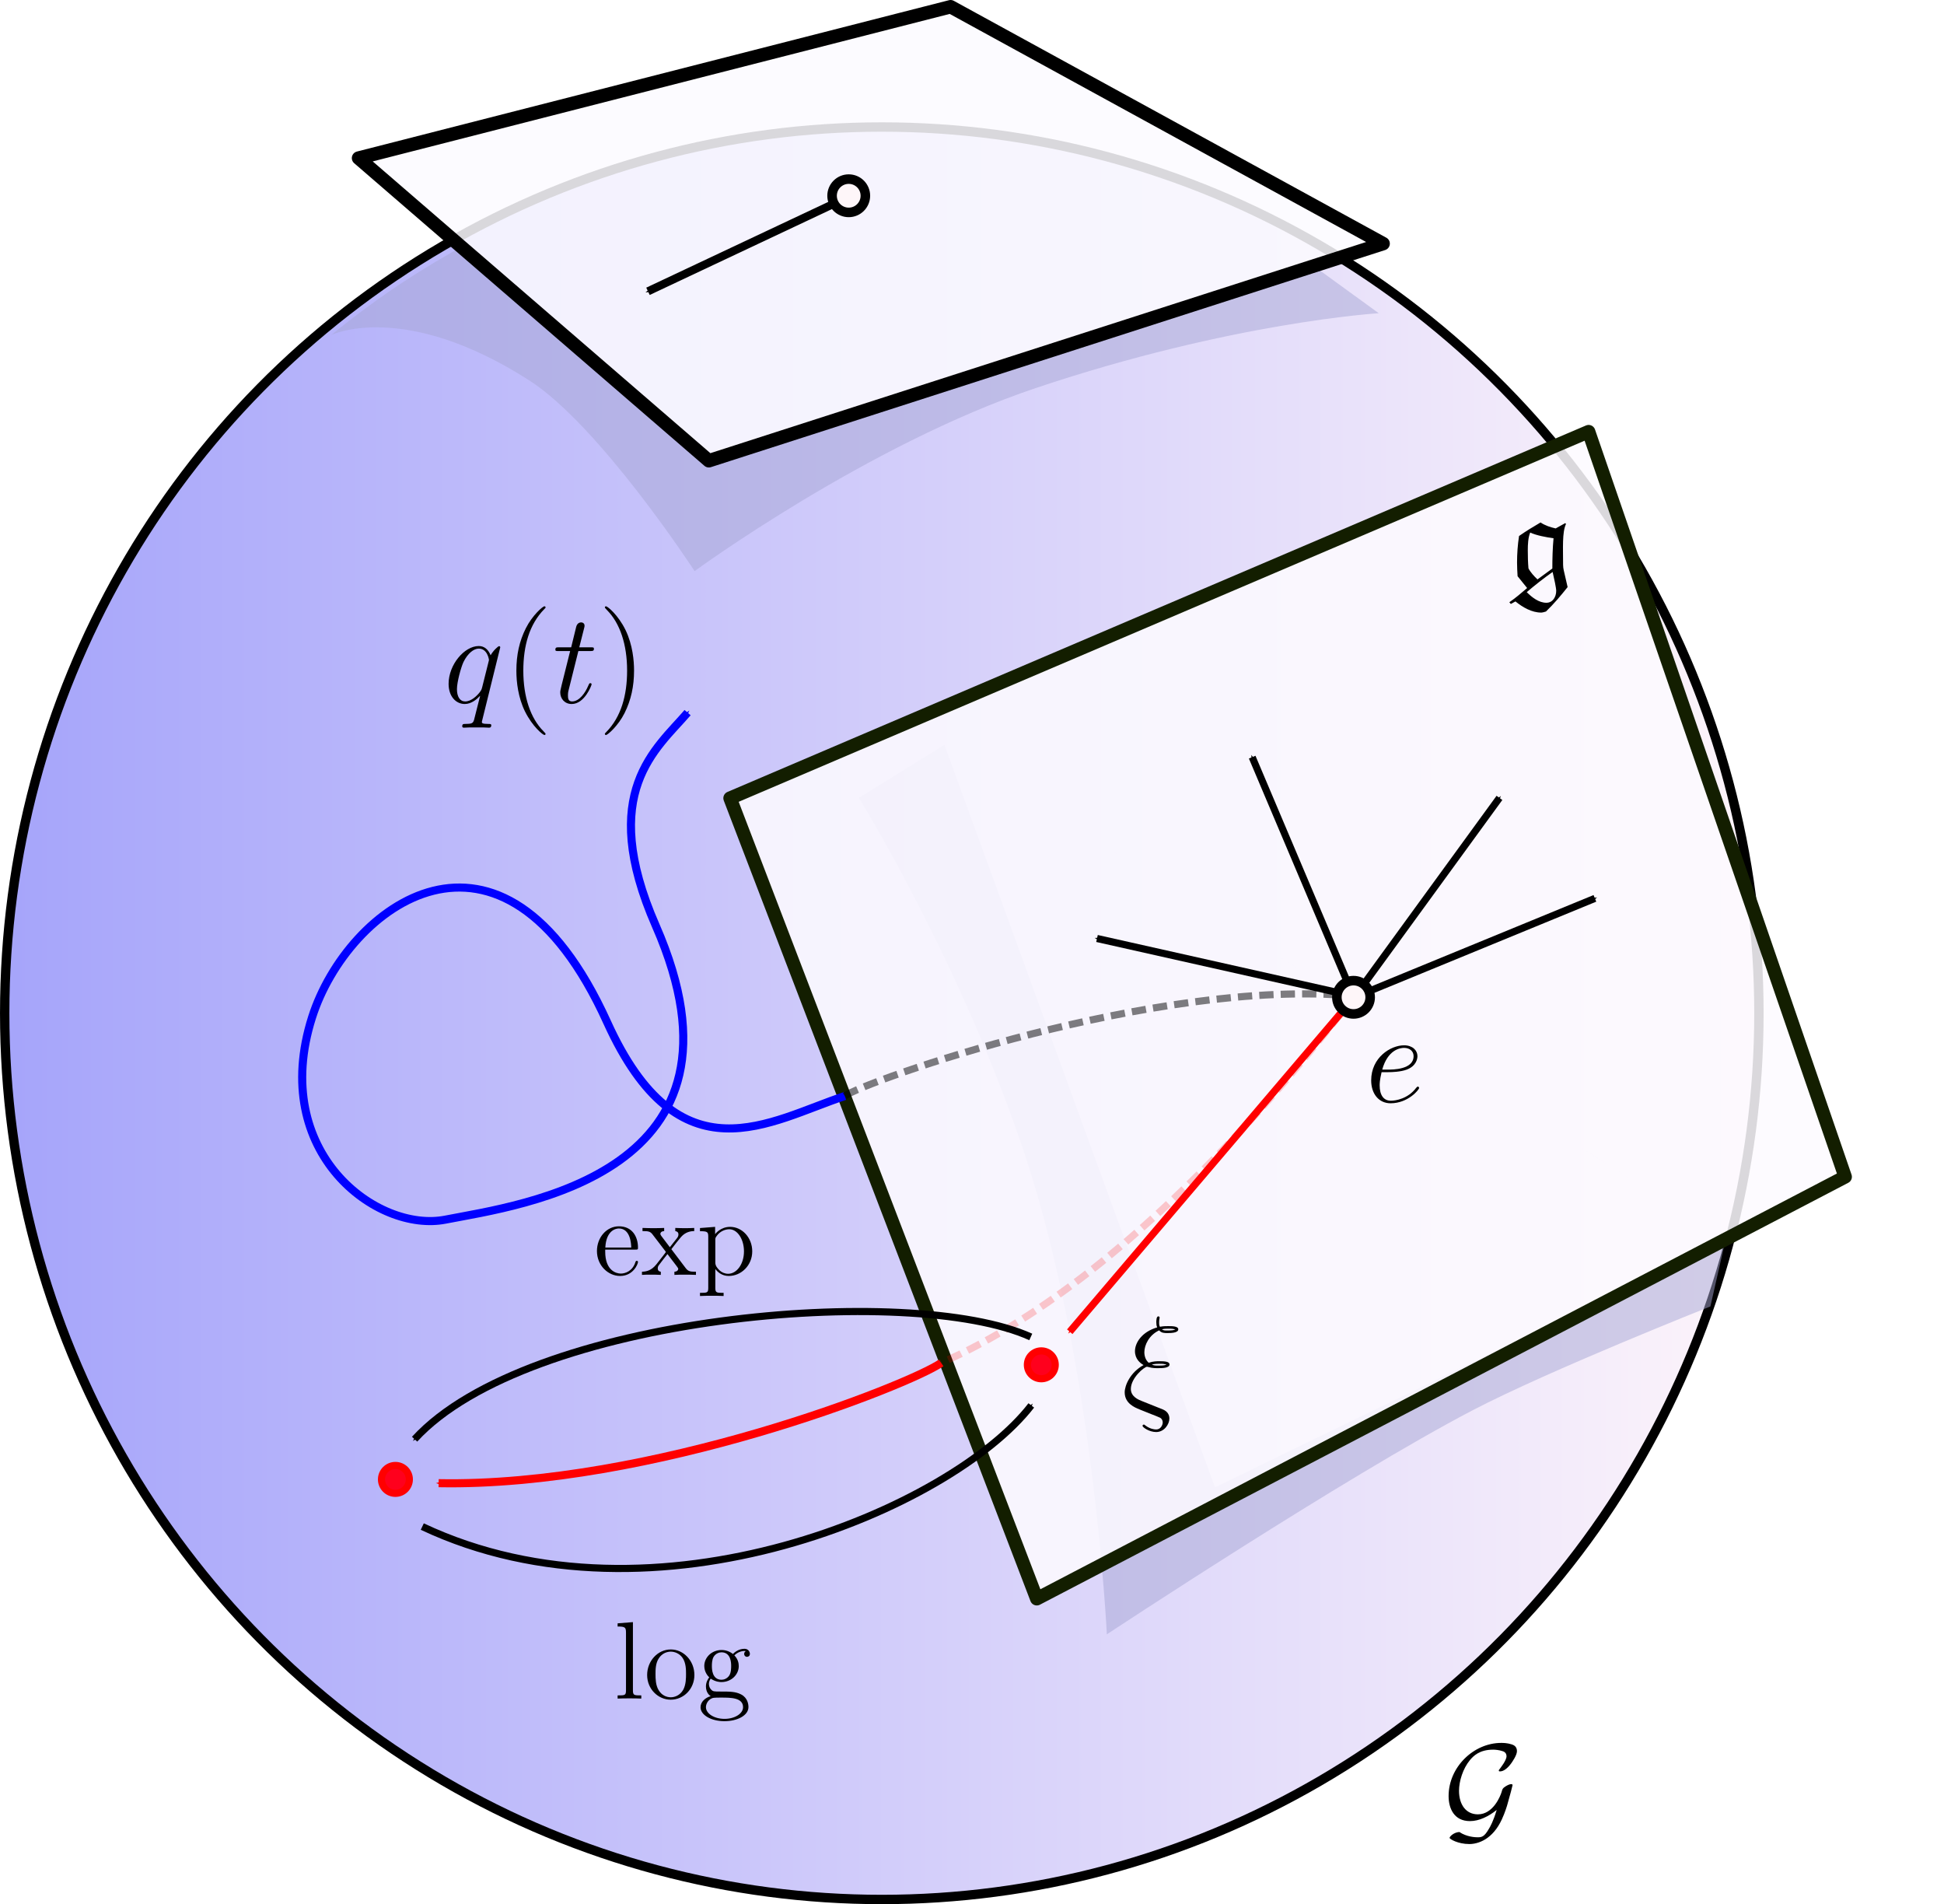 <?xml version="1.0" encoding="UTF-8" standalone="no"?>
<!-- Created with Inkscape (http://www.inkscape.org/) -->

<svg
   xmlns:dc="http://purl.org/dc/elements/1.1/"
   xmlns:cc="http://creativecommons.org/ns#"
   xmlns:rdf="http://www.w3.org/1999/02/22-rdf-syntax-ns#"
   xmlns:svg="http://www.w3.org/2000/svg"
   xmlns="http://www.w3.org/2000/svg"
   xmlns:xlink="http://www.w3.org/1999/xlink"
   xmlns:sodipodi="http://sodipodi.sourceforge.net/DTD/sodipodi-0.dtd"
   xmlns:inkscape="http://www.inkscape.org/namespaces/inkscape"
   width="272.706"
   height="267.057"
   viewBox="0 0 72.153 70.659"
   version="1.1"
   id="svg833"
   inkscape:export-filename="C:\Users\s118759\Documents\GitHub\SorotokiCode\data\matcap\img\wolfram.png"
   inkscape:export-xdpi="90.940636"
   inkscape:export-ydpi="90.940636"
   inkscape:version="0.92.2 (5c3e80d, 2017-08-06)"
   sodipodi:docname="LieSphere.svg">
  <defs
     id="defs827">
    <marker
       inkscape:stockid="Arrow1Mend"
       orient="auto"
       refY="0"
       refX="0"
       id="marker8177"
       style="overflow:visible"
       inkscape:isstock="true">
      <path
         inkscape:connector-curvature="0"
         id="path8175"
         d="M 0,0 5,-5 -12.5,0 5,5 Z"
         style="fill:#000000;fill-opacity:1;fill-rule:evenodd;stroke:#000000;stroke-width:1pt;stroke-opacity:1"
         transform="matrix(-0.4,0,0,-0.4,-4,0)" />
    </marker>
    <marker
       inkscape:isstock="true"
       style="overflow:visible"
       id="marker3923"
       refX="0"
       refY="0"
       orient="auto"
       inkscape:stockid="Arrow1Mstart">
      <path
         transform="matrix(0.4,0,0,0.4,4,0)"
         style="fill:#000000;fill-opacity:1;fill-rule:evenodd;stroke:#000000;stroke-width:1pt;stroke-opacity:1"
         d="M 0,0 5,-5 -12.5,0 5,5 Z"
         id="path3921"
         inkscape:connector-curvature="0" />
    </marker>
    <marker
       inkscape:stockid="Arrow1Mstart"
       orient="auto"
       refY="0"
       refX="0"
       id="Arrow1Mstart"
       style="overflow:visible"
       inkscape:isstock="true"
       inkscape:collect="always">
      <path
         id="path3272"
         d="M 0,0 5,-5 -12.5,0 5,5 Z"
         style="fill:#000000;fill-opacity:1;fill-rule:evenodd;stroke:#000000;stroke-width:1pt;stroke-opacity:1"
         transform="matrix(0.4,0,0,0.4,4,0)"
         inkscape:connector-curvature="0" />
    </marker>
    <marker
       inkscape:isstock="true"
       style="overflow:visible"
       id="marker3791"
       refX="0"
       refY="0"
       orient="auto"
       inkscape:stockid="Arrow1Mend"
       inkscape:collect="always">
      <path
         transform="matrix(-0.4,0,0,-0.4,-4,0)"
         style="fill:#000000;fill-opacity:1;fill-rule:evenodd;stroke:#000000;stroke-width:1pt;stroke-opacity:1"
         d="M 0,0 5,-5 -12.5,0 5,5 Z"
         id="path3789"
         inkscape:connector-curvature="0" />
    </marker>
    <marker
       inkscape:isstock="true"
       style="overflow:visible"
       id="marker3751"
       refX="0"
       refY="0"
       orient="auto"
       inkscape:stockid="Arrow1Mend">
      <path
         transform="matrix(-0.4,0,0,-0.4,-4,0)"
         style="fill:#ff0000;fill-opacity:1;fill-rule:evenodd;stroke:#ff0000;stroke-width:1pt;stroke-opacity:1"
         d="M 0,0 5,-5 -12.5,0 5,5 Z"
         id="path3749"
         inkscape:connector-curvature="0" />
    </marker>
    <marker
       inkscape:isstock="true"
       style="overflow:visible"
       id="marker3717"
       refX="0"
       refY="0"
       orient="auto"
       inkscape:stockid="Arrow1Mend">
      <path
         transform="matrix(-0.4,0,0,-0.4,-4,0)"
         style="fill:#000000;fill-opacity:1;fill-rule:evenodd;stroke:#000000;stroke-width:1pt;stroke-opacity:1"
         d="M 0,0 5,-5 -12.5,0 5,5 Z"
         id="path3715"
         inkscape:connector-curvature="0" />
    </marker>
    <marker
       inkscape:isstock="true"
       style="overflow:visible"
       id="marker3599"
       refX="0"
       refY="0"
       orient="auto"
       inkscape:stockid="Arrow1Mend">
      <path
         transform="matrix(-0.4,0,0,-0.4,-4,0)"
         style="fill:#0000ff;fill-opacity:1;fill-rule:evenodd;stroke:#0000ff;stroke-width:1pt;stroke-opacity:1"
         d="M 0,0 5,-5 -12.5,0 5,5 Z"
         id="path3597"
         inkscape:connector-curvature="0" />
    </marker>
    <marker
       inkscape:stockid="Arrow1Mend"
       orient="auto"
       refY="0"
       refX="0"
       id="marker3565"
       style="overflow:visible"
       inkscape:isstock="true">
      <path
         id="path3563"
         d="M 0,0 5,-5 -12.5,0 5,5 Z"
         style="fill:#ff0000;fill-opacity:1;fill-rule:evenodd;stroke:#ff0000;stroke-width:1pt;stroke-opacity:1"
         transform="matrix(-0.4,0,0,-0.4,-4,0)"
         inkscape:connector-curvature="0" />
    </marker>
    <marker
       inkscape:stockid="Arrow1Mend"
       orient="auto"
       refY="0"
       refX="0"
       id="Arrow1Mend"
       style="overflow:visible"
       inkscape:isstock="true"
       inkscape:collect="always">
      <path
         id="path3275"
         d="M 0,0 5,-5 -12.5,0 5,5 Z"
         style="fill:#000000;fill-opacity:1;fill-rule:evenodd;stroke:#000000;stroke-width:1pt;stroke-opacity:1"
         transform="matrix(-0.4,0,0,-0.4,-4,0)"
         inkscape:connector-curvature="0" />
    </marker>
    <linearGradient
       inkscape:collect="always"
       id="linearGradient2510">
      <stop
         style="stop-color:#a5a4fa;stop-opacity:1"
         offset="0"
         id="stop2506" />
      <stop
         style="stop-color:#fef5fa;stop-opacity:1"
         offset="1"
         id="stop2508" />
    </linearGradient>
    <linearGradient
       inkscape:collect="always"
       xlink:href="#linearGradient2510"
       id="linearGradient2512"
       x1="40.125"
       y1="236.063"
       x2="110.081"
       y2="236.063"
       gradientUnits="userSpaceOnUse"
       gradientTransform="matrix(0.944,0,0,0.954,2.317,12.471)" />
    <rect
       height="26.92"
       width="88.909"
       y="362.191"
       x="136.513"
       id="SVGID_2_" />
    <rect
       height="26.92"
       width="88.909"
       y="171.936"
       x="222.418"
       id="SVGID_4_" />
    <rect
       height="21"
       width="15"
       y="72.312"
       x="208.744"
       id="SVGID_6_" />
    <rect
       height="27"
       width="48"
       y="198.312"
       x="77.716"
       id="SVGID_8_" />
    <rect
       height="27"
       width="15"
       y="287.718"
       x="548.824"
       id="SVGID_11_" />
    <rect
       height="26.92"
       width="88.909"
       y="225.312"
       x="480.85"
       id="SVGID_13_" />
    <rect
       height="27"
       width="48"
       y="15.312"
       x="536.716"
       id="SVGID_15_" />
    <path
       id="g0-71"
       d="M 5.212,-1.901 C 4.89,-0.813 4.579,-0.263 4.459,-0.072 3.993,0.741 3.742,0.765 3.335,0.765 3.132,0.765 2.283,0.729 1.578,0.251 1.04,0.275 0.622,0.693 0.622,0.825 c 0,0.108 0.813,0.598 1.925,0.598 0.861,0 2.271,-0.454 3.168,-2.403 0.311,-0.669 0.514,-1.351 0.55,-1.494 0.239,-0.825 0.49,-1.781 0.49,-1.829 0,-0.072 -0.024,-0.108 -0.132,-0.108 -0.108,0 -0.311,0.06 -0.562,0.227 -0.275,0.179 -0.287,0.239 -0.371,0.538 -0.12,0.406 -0.825,2.176 -2.307,2.176 -1.16,0 -1.841,-0.944 -1.841,-2.295 0,-0.921 0.371,-2.152 1.064,-2.989 0.323,-0.383 0.909,-1.016 2.26,-1.016 0.227,0 0.574,0.036 0.873,0.132 0.132,0.036 0.43,0.132 0.43,0.514 0,0.406 -0.622,1.172 -0.669,1.243 -0.048,0.048 -0.084,0.096 -0.084,0.143 0,0.084 0.06,0.084 0.132,0.084 0.347,0 0.741,-0.323 1.064,-0.765 0.096,-0.132 0.574,-0.801 0.574,-1.207 0,-0.49 -0.371,-0.61 -0.514,-0.658 -0.442,-0.143 -0.849,-0.143 -1.016,-0.143 -2.702,0 -5.129,2.367 -5.129,5.177 0,1.207 0.538,2.439 2.08,2.439 0.897,0 1.817,-0.454 2.606,-1.088 z"
       inkscape:connector-curvature="0" />
    <path
       id="g0-101"
       d="m 2.14,-2.774 c 0.323,0 1.136,-0.024 1.71,-0.239 0.909,-0.347 0.992,-1.04 0.992,-1.255 0,-0.526 -0.454,-1.004 -1.243,-1.004 -1.255,0 -3.061,1.136 -3.061,3.264 0,1.255 0.717,2.128 1.805,2.128 1.626,0 2.654,-1.267 2.654,-1.423 0,-0.072 -0.072,-0.132 -0.12,-0.132 -0.036,0 -0.048,0.012 -0.155,0.12 -0.765,1.016 -1.901,1.196 -2.355,1.196 -0.681,0 -1.04,-0.538 -1.04,-1.423 0,-0.167 0,-0.466 0.179,-1.231 z M 1.566,-3.013 c 0.514,-1.841 1.65,-2.02 2.032,-2.02 0.526,0 0.885,0.311 0.885,0.765 0,1.255 -1.913,1.255 -2.415,1.255 z"
       inkscape:connector-curvature="0" />
    <path
       id="g0-24"
       d="M 3.12,0.06 1.865,-0.442 C 1.554,-0.562 0.837,-0.849 0.837,-1.566 c 0,-1.028 1.255,-2.068 1.506,-2.068 0.024,0 0.132,0.024 0.167,0.036 0.323,0.096 0.634,0.096 0.849,0.096 0.371,0 1.076,0 1.076,-0.347 0,-0.263 -0.43,-0.299 -0.944,-0.299 -0.239,0 -0.562,0 -0.992,0.143 -0.287,-0.239 -0.406,-0.622 -0.406,-0.98 0,-0.658 0.43,-1.59 1.375,-2.032 0.215,0.251 0.502,0.251 0.753,0.251 0.299,0 1.028,0 1.028,-0.347 0,-0.299 -0.574,-0.299 -0.956,-0.299 -0.239,0 -0.418,0 -0.753,0.06 C 3.479,-7.496 3.467,-7.52 3.467,-7.783 c 0,-0.215 0.048,-0.383 0.048,-0.418 0,-0.072 -0.06,-0.12 -0.12,-0.12 -0.191,0 -0.191,0.442 -0.191,0.538 0,0.167 0.012,0.335 0.084,0.49 -1.435,0.418 -2.068,1.435 -2.068,2.212 0,0.717 0.478,1.112 0.801,1.291 -1.231,0.669 -1.757,1.889 -1.757,2.534 0,1.04 0.944,1.411 1.375,1.59 L 2.714,0.765 C 3.013,0.873 3.503,1.076 3.587,1.124 3.706,1.207 3.802,1.351 3.802,1.542 3.802,1.793 3.61,2.2 3.192,2.2 3.013,2.2 2.618,2.152 2.188,1.829 2.104,1.757 2.092,1.745 2.044,1.745 c -0.06,0 -0.12,0.048 -0.12,0.12 0,0.132 0.622,0.574 1.267,0.574 0.765,0 1.231,-0.741 1.231,-1.255 0,-0.371 -0.203,-0.669 -0.586,-0.837 z M 3.73,-7.113 C 3.933,-7.173 4.148,-7.173 4.304,-7.173 c 0.395,0 0.43,0.012 0.669,0.072 -0.143,0.06 -0.239,0.096 -0.741,0.096 -0.227,0 -0.371,0 -0.502,-0.108 z m -0.944,3.276 c 0.287,-0.072 0.55,-0.072 0.693,-0.072 0.395,0 0.418,0.012 0.681,0.072 -0.132,0.06 -0.239,0.096 -0.753,0.096 -0.287,0 -0.406,0 -0.622,-0.096 z"
       inkscape:connector-curvature="0" />
    <path
       id="g0-24-8"
       d="M 3.12,0.06 1.865,-0.442 C 1.554,-0.562 0.837,-0.849 0.837,-1.566 c 0,-1.028 1.255,-2.068 1.506,-2.068 0.024,0 0.132,0.024 0.167,0.036 0.323,0.096 0.634,0.096 0.849,0.096 0.371,0 1.076,0 1.076,-0.347 0,-0.263 -0.43,-0.299 -0.944,-0.299 -0.239,0 -0.562,0 -0.992,0.143 -0.287,-0.239 -0.406,-0.622 -0.406,-0.98 0,-0.658 0.43,-1.59 1.375,-2.032 0.215,0.251 0.502,0.251 0.753,0.251 0.299,0 1.028,0 1.028,-0.347 0,-0.299 -0.574,-0.299 -0.956,-0.299 -0.239,0 -0.418,0 -0.753,0.06 C 3.479,-7.496 3.467,-7.52 3.467,-7.783 c 0,-0.215 0.048,-0.383 0.048,-0.418 0,-0.072 -0.06,-0.12 -0.12,-0.12 -0.191,0 -0.191,0.442 -0.191,0.538 0,0.167 0.012,0.335 0.084,0.49 -1.435,0.418 -2.068,1.435 -2.068,2.212 0,0.717 0.478,1.112 0.801,1.291 -1.231,0.669 -1.757,1.889 -1.757,2.534 0,1.04 0.944,1.411 1.375,1.59 L 2.714,0.765 C 3.013,0.873 3.503,1.076 3.587,1.124 3.706,1.207 3.802,1.351 3.802,1.542 3.802,1.793 3.61,2.2 3.192,2.2 3.013,2.2 2.618,2.152 2.188,1.829 2.104,1.757 2.092,1.745 2.044,1.745 c -0.06,0 -0.12,0.048 -0.12,0.12 0,0.132 0.622,0.574 1.267,0.574 0.765,0 1.231,-0.741 1.231,-1.255 0,-0.371 -0.203,-0.669 -0.586,-0.837 z M 3.73,-7.113 C 3.933,-7.173 4.148,-7.173 4.304,-7.173 c 0.395,0 0.43,0.012 0.669,0.072 -0.143,0.06 -0.239,0.096 -0.741,0.096 -0.227,0 -0.371,0 -0.502,-0.108 z m -0.944,3.276 c 0.287,-0.072 0.55,-0.072 0.693,-0.072 0.395,0 0.418,0.012 0.681,0.072 -0.132,0.06 -0.239,0.096 -0.753,0.096 -0.287,0 -0.406,0 -0.622,-0.096 z"
       inkscape:connector-curvature="0" />
    <path
       id="g0-103"
       d="M 0.191,1.566 0.323,1.722 0.741,1.494 c 0.646,0.526 1.47,1.004 2.319,1.004 0.096,0 0.287,-0.048 0.43,-0.096 C 4.196,1.722 4.83,0.968 5.44,0.203 L 5.093,-1.303 C 5.057,-1.459 5.033,-1.626 5.033,-1.793 c 0,-1.494 -0.096,-2.953 0.263,-3.694 L 5.224,-5.559 4.364,-5.081 C 3.885,-5.189 3.407,-5.344 3.001,-5.619 2.343,-5.236 1.698,-4.842 1.064,-4.399 c -0.12,0.789 -0.179,1.59 -0.179,2.391 0,0.406 0.024,0.825 0.048,1.231 L 1.793,0.287 C 1.255,0.753 0.729,1.196 0.191,1.566 Z M 4.089,-1.16 c 0.132,0.562 0.323,1.435 0.323,1.698 0,0.55 -0.311,1.076 -0.885,1.076 -0.669,0 -1.279,-0.466 -1.769,-0.956 C 2.499,0.024 3.288,-0.598 4.089,-1.16 Z M 2.726,-0.49 C 2.427,-0.765 2.092,-1.136 1.913,-1.482 1.865,-2.02 1.853,-2.57 1.853,-3.108 c 0,-0.526 0.024,-1.124 0.215,-1.602 0.574,0.263 1.411,0.418 2.104,0.514 -0.084,0.897 -0.108,1.817 -0.108,2.726 z"
       inkscape:connector-curvature="0" />
    <path
       id="g3-84"
       d="M 4.985,-7.293 C 5.057,-7.58 5.081,-7.687 5.26,-7.735 5.356,-7.759 5.75,-7.759 6.001,-7.759 c 1.196,0 1.757,0.048 1.757,0.98 0,0.179 -0.048,0.634 -0.12,1.076 L 7.627,-5.559 c 0,0.048 0.048,0.12 0.12,0.12 0.12,0 0.12,-0.06 0.155,-0.251 l 0.347,-2.116 c 0.024,-0.108 0.024,-0.132 0.024,-0.167 0,-0.132 -0.072,-0.132 -0.311,-0.132 H 1.423 c -0.275,0 -0.287,0.012 -0.359,0.227 l -0.729,2.152 c -0.012,0.024 -0.048,0.155 -0.048,0.167 0,0.06 0.048,0.12 0.12,0.12 0.096,0 0.12,-0.048 0.167,-0.203 C 1.076,-7.089 1.327,-7.759 2.917,-7.759 h 0.801 c 0.287,0 0.406,0 0.406,0.132 0,0.036 0,0.06 -0.06,0.275 l -1.602,6.42 C 2.343,-0.466 2.319,-0.347 1.052,-0.347 c -0.299,0 -0.383,0 -0.383,0.227 C 0.669,0 0.801,0 0.861,0 1.16,0 1.47,-0.024 1.769,-0.024 H 3.634 C 3.933,-0.024 4.256,0 4.555,0 4.686,0 4.806,0 4.806,-0.227 4.806,-0.347 4.722,-0.347 4.411,-0.347 c -1.076,0 -1.076,-0.108 -1.076,-0.287 0,-0.012 0,-0.096 0.048,-0.287 z"
       inkscape:connector-curvature="0" />
    <path
       id="g1-71"
       d="M 5.212,-1.901 C 4.89,-0.813 4.579,-0.263 4.459,-0.072 3.993,0.741 3.742,0.765 3.335,0.765 3.132,0.765 2.283,0.729 1.578,0.251 1.04,0.275 0.622,0.693 0.622,0.825 c 0,0.108 0.813,0.598 1.925,0.598 0.861,0 2.271,-0.454 3.168,-2.403 0.311,-0.669 0.514,-1.351 0.55,-1.494 0.239,-0.825 0.49,-1.781 0.49,-1.829 0,-0.072 -0.024,-0.108 -0.132,-0.108 -0.108,0 -0.311,0.06 -0.562,0.227 -0.275,0.179 -0.287,0.239 -0.371,0.538 -0.12,0.406 -0.825,2.176 -2.307,2.176 -1.16,0 -1.841,-0.944 -1.841,-2.295 0,-0.921 0.371,-2.152 1.064,-2.989 0.323,-0.383 0.909,-1.016 2.26,-1.016 0.227,0 0.574,0.036 0.873,0.132 0.132,0.036 0.43,0.132 0.43,0.514 0,0.406 -0.622,1.172 -0.669,1.243 -0.048,0.048 -0.084,0.096 -0.084,0.143 0,0.084 0.06,0.084 0.132,0.084 0.347,0 0.741,-0.323 1.064,-0.765 0.096,-0.132 0.574,-0.801 0.574,-1.207 0,-0.49 -0.371,-0.61 -0.514,-0.658 -0.442,-0.143 -0.849,-0.143 -1.016,-0.143 -2.702,0 -5.129,2.367 -5.129,5.177 0,1.207 0.538,2.439 2.08,2.439 0.897,0 1.817,-0.454 2.606,-1.088 z"
       inkscape:connector-curvature="0" />
    <path
       id="g4-61"
       d="m 8.07,-3.873 c 0.167,0 0.383,0 0.383,-0.215 0,-0.227 -0.203,-0.227 -0.383,-0.227 h -7.042 c -0.167,0 -0.383,0 -0.383,0.215 0,0.227 0.203,0.227 0.383,0.227 z m 0,2.224 c 0.167,0 0.383,0 0.383,-0.215 0,-0.227 -0.203,-0.227 -0.383,-0.227 h -7.042 c -0.167,0 -0.383,0 -0.383,0.215 0,0.227 0.203,0.227 0.383,0.227 z"
       inkscape:connector-curvature="0" />
    <path
       id="g2-101"
       d="m 1.602,-1.817 c 0.175,0 0.773,-0.008 1.196,-0.159 0.693,-0.239 0.717,-0.717 0.717,-0.837 0,-0.446 -0.422,-0.701 -0.94,-0.701 -0.901,0 -2.184,0.709 -2.184,2.12 0,0.813 0.494,1.474 1.371,1.474 1.243,0 1.913,-0.797 1.913,-0.909 0,-0.072 -0.08,-0.128 -0.128,-0.128 -0.048,0 -0.072,0.024 -0.112,0.072 -0.63,0.741 -1.522,0.741 -1.658,0.741 -0.582,0 -0.757,-0.494 -0.757,-0.94 0,-0.239 0.072,-0.598 0.104,-0.733 z M 1.188,-2.04 c 0.255,-0.972 0.98,-1.251 1.387,-1.251 0.319,0 0.622,0.159 0.622,0.478 0,0.773 -1.307,0.773 -1.642,0.773 z"
       inkscape:connector-curvature="0" />
    <path
       id="g0-113"
       d="m 5.272,-5.153 c 0,-0.06 -0.048,-0.108 -0.108,-0.108 -0.096,0 -0.562,0.43 -0.789,0.849 -0.215,-0.538 -0.586,-0.861 -1.1,-0.861 -1.351,0 -2.809,1.745 -2.809,3.515 0,1.184 0.693,1.877 1.506,1.877 0.634,0 1.16,-0.478 1.411,-0.753 L 3.395,-0.622 2.941,1.172 2.833,1.602 C 2.726,1.961 2.546,1.961 1.985,1.973 c -0.132,0 -0.251,0 -0.251,0.227 0,0.084 0.072,0.12 0.155,0.12 0.167,0 0.383,-0.024 0.55,-0.024 h 1.219 c 0.179,0 0.383,0.024 0.562,0.024 0.072,0 0.215,0 0.215,-0.227 0,-0.12 -0.096,-0.12 -0.275,-0.12 -0.562,0 -0.598,-0.084 -0.598,-0.179 0,-0.06 0.012,-0.072 0.048,-0.227 z m -1.686,3.73 c -0.06,0.203 -0.06,0.227 -0.227,0.454 -0.263,0.335 -0.789,0.849 -1.351,0.849 -0.49,0 -0.765,-0.442 -0.765,-1.148 0,-0.658 0.371,-1.997 0.598,-2.499 0.406,-0.837 0.968,-1.267 1.435,-1.267 0.789,0 0.944,0.98 0.944,1.076 0,0.012 -0.036,0.167 -0.048,0.191 z"
       inkscape:connector-curvature="0" />
    <path
       id="g0-116"
       d="m 2.403,-4.806 h 1.1 c 0.227,0 0.347,0 0.347,-0.215 0,-0.132 -0.072,-0.132 -0.311,-0.132 H 2.487 l 0.442,-1.745 c 0.048,-0.167 0.048,-0.191 0.048,-0.275 0,-0.191 -0.155,-0.299 -0.311,-0.299 -0.096,0 -0.371,0.036 -0.466,0.418 L 1.734,-5.153 H 0.61 c -0.239,0 -0.347,0 -0.347,0.227 0,0.12 0.084,0.12 0.311,0.12 H 1.638 l -0.789,3.156 c -0.096,0.418 -0.132,0.538 -0.132,0.693 0,0.562 0.395,1.076 1.064,1.076 1.207,0 1.853,-1.745 1.853,-1.829 0,-0.072 -0.048,-0.108 -0.12,-0.108 -0.024,0 -0.072,0 -0.096,0.048 -0.012,0.012 -0.024,0.024 -0.108,0.215 -0.251,0.598 -0.801,1.435 -1.494,1.435 -0.359,0 -0.383,-0.299 -0.383,-0.562 0,-0.012 0,-0.239 0.036,-0.383 z"
       inkscape:connector-curvature="0" />
    <path
       id="g1-40"
       d="m 3.885,2.905 c 0,-0.036 0,-0.06 -0.203,-0.263 -1.196,-1.207 -1.865,-3.18 -1.865,-5.619 0,-2.319 0.562,-4.316 1.949,-5.727 0.12,-0.108 0.12,-0.132 0.12,-0.167 0,-0.072 -0.06,-0.096 -0.108,-0.096 -0.155,0 -1.136,0.861 -1.722,2.032 -0.61,1.207 -0.885,2.487 -0.885,3.957 0,1.064 0.167,2.487 0.789,3.766 C 2.666,2.224 3.646,3.001 3.778,3.001 c 0.048,0 0.108,-0.024 0.108,-0.096 z"
       inkscape:connector-curvature="0" />
    <path
       id="g1-41"
       d="m 3.371,-2.977 c 0,-0.909 -0.12,-2.391 -0.789,-3.778 -0.705,-1.435 -1.686,-2.212 -1.817,-2.212 -0.048,0 -0.108,0.024 -0.108,0.096 0,0.036 0,0.06 0.203,0.263 1.196,1.207 1.865,3.18 1.865,5.619 0,2.319 -0.562,4.316 -1.949,5.727 -0.12,0.108 -0.12,0.132 -0.12,0.167 0,0.072 0.06,0.096 0.108,0.096 0.155,0 1.136,-0.861 1.722,-2.032 0.61,-1.219 0.885,-2.511 0.885,-3.945 z"
       inkscape:connector-curvature="0" />
    <marker
       inkscape:stockid="Arrow1Mend"
       orient="auto"
       refY="0"
       refX="0"
       id="marker8177-9"
       style="overflow:visible"
       inkscape:isstock="true">
      <path
         inkscape:connector-curvature="0"
         id="path8175-3"
         d="M 0,0 5,-5 -12.5,0 5,5 Z"
         style="fill:#000000;fill-opacity:1;fill-rule:evenodd;stroke:#000000;stroke-width:1pt;stroke-opacity:1"
         transform="matrix(-0.4,0,0,-0.4,-4,0)" />
    </marker>
    <path
       id="g0-101-3"
       d="M4.579 -2.774C4.842 -2.774 4.866 -2.774 4.866 -3.001C4.866 -4.208 4.22 -5.332 2.774 -5.332C1.411 -5.332 0.359 -4.101 0.359 -2.618C0.359 -1.04 1.578 0.12 2.905 0.12C4.328 0.12 4.866 -1.172 4.866 -1.423C4.866 -1.494 4.806 -1.542 4.734 -1.542C4.639 -1.542 4.615 -1.482 4.591 -1.423C4.28 -0.418 3.479 -0.143 2.977 -0.143S1.267 -0.478 1.267 -2.546V-2.774H4.579ZM1.279 -3.001C1.375 -4.878 2.427 -5.093 2.762 -5.093C4.041 -5.093 4.113 -3.407 4.125 -3.001H1.279Z" />
    <path
       id="g0-112"
       d="M2.929 1.973C2.164 1.973 2.02 1.973 2.02 1.435V-0.646C2.236 -0.347 2.726 0.12 3.491 0.12C4.866 0.12 6.073 -1.04 6.073 -2.582C6.073 -4.101 4.949 -5.272 3.646 -5.272C2.594 -5.272 2.032 -4.519 1.997 -4.471V-5.272L0.335 -5.141V-4.794C1.172 -4.794 1.243 -4.71 1.243 -4.184V1.435C1.243 1.973 1.112 1.973 0.335 1.973V2.319C0.646 2.295 1.291 2.295 1.626 2.295C1.973 2.295 2.618 2.295 2.929 2.319V1.973ZM2.02 -3.814C2.02 -4.041 2.02 -4.053 2.152 -4.244C2.511 -4.782 3.096 -5.009 3.551 -5.009C4.447 -5.009 5.165 -3.921 5.165 -2.582C5.165 -1.16 4.352 -0.12 3.431 -0.12C3.061 -0.12 2.714 -0.275 2.475 -0.502C2.2 -0.777 2.02 -1.016 2.02 -1.351V-3.814Z" />
    <path
       id="g0-120"
       d="M3.347 -2.821C3.694 -3.276 4.196 -3.921 4.423 -4.172C4.914 -4.722 5.475 -4.806 5.858 -4.806V-5.153C5.344 -5.129 5.32 -5.129 4.854 -5.129C4.399 -5.129 4.376 -5.129 3.778 -5.153V-4.806C3.933 -4.782 4.125 -4.71 4.125 -4.435C4.125 -4.232 4.017 -4.101 3.945 -4.005L3.18 -3.037L2.248 -4.268C2.212 -4.316 2.14 -4.423 2.14 -4.507C2.14 -4.579 2.2 -4.794 2.558 -4.806V-5.153C2.26 -5.129 1.65 -5.129 1.327 -5.129C0.933 -5.129 0.909 -5.129 0.179 -5.153V-4.806C0.789 -4.806 1.016 -4.782 1.267 -4.459L2.666 -2.63C2.69 -2.606 2.738 -2.534 2.738 -2.499S1.805 -1.291 1.686 -1.136C1.16 -0.49 0.634 -0.359 0.12 -0.347V0C0.574 -0.024 0.598 -0.024 1.112 -0.024C1.566 -0.024 1.59 -0.024 2.188 0V-0.347C1.901 -0.383 1.853 -0.562 1.853 -0.729C1.853 -0.921 1.937 -1.016 2.056 -1.172C2.236 -1.423 2.63 -1.913 2.917 -2.283L3.897 -1.004C4.101 -0.741 4.101 -0.717 4.101 -0.646C4.101 -0.55 4.005 -0.359 3.682 -0.347V0C3.993 -0.024 4.579 -0.024 4.914 -0.024C5.308 -0.024 5.332 -0.024 6.049 0V-0.347C5.416 -0.347 5.2 -0.371 4.914 -0.753L3.347 -2.821Z" />
    <path
       id="g0-103-1"
       d="M1.423 -2.164C1.985 -1.793 2.463 -1.793 2.594 -1.793C3.67 -1.793 4.471 -2.606 4.471 -3.527C4.471 -3.85 4.376 -4.304 3.993 -4.686C4.459 -5.165 5.021 -5.165 5.081 -5.165C5.129 -5.165 5.189 -5.165 5.236 -5.141C5.117 -5.093 5.057 -4.973 5.057 -4.842C5.057 -4.674 5.177 -4.531 5.368 -4.531C5.464 -4.531 5.679 -4.591 5.679 -4.854C5.679 -5.069 5.511 -5.404 5.093 -5.404C4.471 -5.404 4.005 -5.021 3.838 -4.842C3.479 -5.117 3.061 -5.272 2.606 -5.272C1.53 -5.272 0.729 -4.459 0.729 -3.539C0.729 -2.857 1.148 -2.415 1.267 -2.307C1.124 -2.128 0.909 -1.781 0.909 -1.315C0.909 -0.622 1.327 -0.323 1.423 -0.263C0.873 -0.108 0.323 0.323 0.323 0.944C0.323 1.769 1.447 2.451 2.917 2.451C4.34 2.451 5.523 1.817 5.523 0.921C5.523 0.622 5.44 -0.084 4.722 -0.454C4.113 -0.765 3.515 -0.765 2.487 -0.765C1.757 -0.765 1.674 -0.765 1.459 -0.992C1.339 -1.112 1.231 -1.339 1.231 -1.59C1.231 -1.793 1.303 -1.997 1.423 -2.164ZM2.606 -2.044C1.554 -2.044 1.554 -3.252 1.554 -3.527C1.554 -3.742 1.554 -4.232 1.757 -4.555C1.985 -4.902 2.343 -5.021 2.594 -5.021C3.646 -5.021 3.646 -3.814 3.646 -3.539C3.646 -3.324 3.646 -2.833 3.443 -2.511C3.216 -2.164 2.857 -2.044 2.606 -2.044ZM2.929 2.2C1.781 2.2 0.909 1.614 0.909 0.933C0.909 0.837 0.933 0.371 1.387 0.06C1.65 -0.108 1.757 -0.108 2.594 -0.108C3.587 -0.108 4.937 -0.108 4.937 0.933C4.937 1.638 4.029 2.2 2.929 2.2Z" />
    <path
       id="g0-108"
       d="M2.056 -8.297L0.395 -8.165V-7.819C1.207 -7.819 1.303 -7.735 1.303 -7.149V-0.885C1.303 -0.347 1.172 -0.347 0.395 -0.347V0C0.729 -0.024 1.315 -0.024 1.674 -0.024S2.63 -0.024 2.965 0V-0.347C2.2 -0.347 2.056 -0.347 2.056 -0.885V-8.297Z" />
    <path
       id="g0-111"
       d="M5.487 -2.558C5.487 -4.101 4.316 -5.332 2.929 -5.332C1.494 -5.332 0.359 -4.065 0.359 -2.558C0.359 -1.028 1.554 0.12 2.917 0.12C4.328 0.12 5.487 -1.052 5.487 -2.558ZM2.929 -0.143C2.487 -0.143 1.949 -0.335 1.602 -0.921C1.279 -1.459 1.267 -2.164 1.267 -2.666C1.267 -3.12 1.267 -3.85 1.638 -4.388C1.973 -4.902 2.499 -5.093 2.917 -5.093C3.383 -5.093 3.885 -4.878 4.208 -4.411C4.579 -3.862 4.579 -3.108 4.579 -2.666C4.579 -2.248 4.579 -1.506 4.268 -0.944C3.933 -0.371 3.383 -0.143 2.929 -0.143Z" />
  </defs>
  <sodipodi:namedview
     id="base"
     pagecolor="#ffffff"
     bordercolor="#666666"
     borderopacity="1.0"
     inkscape:pageopacity="0.0"
     inkscape:pageshadow="2"
     inkscape:zoom="1.8101934"
     inkscape:cx="-45.821074"
     inkscape:cy="34.373463"
     inkscape:document-units="mm"
     inkscape:current-layer="layer2"
     showgrid="false"
     units="px"
     inkscape:window-width="2880"
     inkscape:window-height="1526"
     inkscape:window-x="-11"
     inkscape:window-y="-11"
     inkscape:window-maximized="1"
     showguides="false"
     fit-margin-top="0"
     fit-margin-left="0"
     fit-margin-right="0"
     fit-margin-bottom="0" />
  <g
     inkscape:label="Layer 1"
     inkscape:groupmode="layer"
     id="layer1"
     transform="translate(-40.503,-200.037)">
    <ellipse
       style="opacity:1;fill:url(#linearGradient2512);fill-opacity:1;fill-rule:evenodd;stroke:#000000;stroke-width:0.348;stroke-linecap:round;stroke-linejoin:round;stroke-miterlimit:4;stroke-dasharray:none;stroke-dashoffset:0;stroke-opacity:1;paint-order:markers fill stroke"
       id="path2496"
       cx="73.232"
       cy="237.636"
       rx="32.555"
       ry="32.886" />
    <g
       id="g2971"
       transform="matrix(0.157,0,0,0.157,-287.602,83.323)">
      <g
         id="g2664">
        <g
           id="g2579"
           class="st0"
           style="opacity:0.15">
          <linearGradient
             y2="485.418"
             x2="78.636"
             y1="385.029"
             x1="158.597"
             gradientUnits="userSpaceOnUse"
             id="SVGID_1_">
            <stop
               id="stop2572"
               style="stop-color:#FFFFFF"
               offset="0" />
            <stop
               id="stop2574"
               style="stop-color:#000000"
               offset="1" />
          </linearGradient>
          <path
             id="path2577"
             d="M 342.214,352.785 C 335.275,279.799 253.148,227.905 158.778,236.877 64.408,245.848 -6.47,312.288 0.469,385.274 7.407,458.259 89.534,510.153 183.905,501.182 278.275,492.21 349.152,425.771 342.214,352.785 Z"
             class="st1"
             inkscape:connector-curvature="0"
             style="fill:url(#SVGID_1_)" />
        </g>
        <g
           class="st2"
           id="dRDbh7_1_"
           style="opacity:0.1">
          <g
             id="g2585">
            <path
               id="path2581"
               d="m 254.476,400.347 c 0,-70.405 -23.782,-137.418 -58.674,-197.876 47.288,-29.437 100.583,-53.717 156.296,-60.034 32.709,54.46 50.647,113.658 47.957,177.363 -53.043,19.043 -97.999,51.324 -145.579,80.546 z"
               inkscape:connector-curvature="0" />
            <path
               id="path2583"
               d="M 168.718,156.311 C 152.085,128.9 127.078,87.453 89.597,93.15 158.881,40.874 266.125,25.19 323.567,102.576 c -56.899,7.364 -105.07,24.847 -154.849,53.735 z"
               inkscape:connector-curvature="0" />
          </g>
        </g>
        <g
           id="g2590"
           class="st3"
           style="opacity:0.2">
          <circle
             id="circle2588"
             r="207.945"
             cy="258.752"
             cx="214.52"
             class="st4"
             style="fill:#1b1f8a" />
        </g>
        <g
           id="g2594">
          <polygon
             id="polygon2592"
             points="280.282,372.765 428.538,293.773 367.835,117.5 207.516,175.868 "
             class="st5"
             style="fill:#ffffff" />
        </g>
        <g
           id="g2598">
          <polygon
             id="polygon2596"
             points="177.553,130.341 337.094,78.977 234.754,22.943 94.67,58.742 "
             class="st5"
             style="fill:#ffffff" />
        </g>
        <g
           id="g2602">
          <path
             id="path2600"
             d="m 367.118,119.003 59.992,174.208 -146.197,77.895 -71.896,-194.542 158.1,-57.561 m 0.717,-1.503 -160.319,58.369 72.766,196.897 148.256,-78.992 z"
             inkscape:connector-curvature="0" />
        </g>
        <polyline
           id="polyline2604"
           points="117.293,52.961 94.67,58.742 177.553,130.341 337.094,78.977     234.754,22.943 126.195,50.686   "
           class="st6"
           style="fill:none;stroke:#000000;stroke-width:1.167;stroke-miterlimit:10" />
        <path
           id="path2606"
           d="M 115.401,75.905"
           class="st6"
           inkscape:connector-curvature="0"
           style="fill:none;stroke:#000000;stroke-width:1.167;stroke-miterlimit:10" />
        <path
           id="path2608"
           d="M 324.675,82.348"
           class="st6"
           inkscape:connector-curvature="0"
           style="fill:none;stroke:#000000;stroke-width:1.167;stroke-miterlimit:10" />
        <path
           id="path2610"
           d="m 421.753,276.078 c 0.471,-5.713 0.712,-11.491 0.712,-17.326 0,-74.016 -38.67,-139 -96.909,-175.85 -0.199,-0.126 -0.398,-0.252 -0.598,-0.377 -0.094,-0.059 -0.188,-0.118 -0.282,-0.177"
           class="st7"
           inkscape:connector-curvature="0"
           style="fill:none;stroke:#000000;stroke-width:1.946;stroke-miterlimit:10" />
        <path
           id="path2612"
           d="M 114.799,76.233 C 50.307,111.544 6.575,180.041 6.575,258.752 c 0,114.845 93.1,207.945 207.945,207.945 101.366,0 185.792,-72.529 204.213,-168.523"
           class="st7"
           inkscape:connector-curvature="0"
           style="fill:none;stroke:#000000;stroke-width:1.946;stroke-miterlimit:10" />
        <path
           id="path2614"
           d="m 252.907,298.693 c 27.897,-19.703 53.133,-39.491 74.318,-57.945"
           class="st8"
           inkscape:connector-curvature="0"
           style="opacity:0.3;fill:none;stroke:#000000;stroke-width:0.816;stroke-miterlimit:10;stroke-dasharray:4.575" />
        <g
           id="g2624">
          <g
             id="g2622">
            <path
               id="path2616"
               d="m 72.011,393.103 c 32.9,-4.586 101.018,-38.905 173.706,-89.374 2.416,-1.677 4.813,-3.356 7.191,-5.035"
               class="st9"
               inkscape:connector-curvature="0"
               style="fill:none;stroke:#000000;stroke-width:0.816;stroke-miterlimit:10" />
            <g
               id="g2620">
              <polygon
                 id="polygon2618"
                 points="74.674,396.136 72.438,393.017 74.038,389.53 66.272,393.611 " />
            </g>
          </g>
        </g>
        <g
           id="g2636">
          <line
             id="line2626"
             y2="282.877"
             x2="277.558"
             y1="240.463"
             x1="326.977"
             class="st5"
             style="fill:#ffffff" />
          <g
             id="g2634">
            <line
               id="line2628"
               y2="277.509"
               x2="283.812"
               y1="240.463"
               x1="326.977"
               class="st6"
               style="fill:none;stroke:#000000;stroke-width:1.167;stroke-miterlimit:10" />
            <g
               id="g2632">
              <polygon
                 id="polygon2630"
                 points="283.28,271.712 284.28,277.108 289.462,278.914 277.558,282.877 " />
            </g>
          </g>
        </g>
        <g
           id="g2648">
          <line
             id="line2638"
             y2="90.261"
             x2="163.156"
             y1="67.822"
             x1="210.78"
             class="st5"
             style="fill:#ffffff" />
          <g
             id="g2646">
            <line
               id="line2640"
               y2="86.748"
               x2="170.612"
               y1="67.822"
               x1="210.78"
               class="st6"
               style="fill:none;stroke:#000000;stroke-width:1.167;stroke-miterlimit:10" />
            <g
               id="g2644">
              <polygon
                 id="polygon2642"
                 points="171.639,81.018 171.169,86.486 175.685,89.603 163.156,90.261 " />
            </g>
          </g>
        </g>
        <path
           id="path2650"
           d="M 324.675,82.348 C 292.735,62.361 254.976,50.807 214.52,50.807 c -35.889,0 -69.654,9.092 -99.119,25.098"
           class="st10"
           inkscape:connector-curvature="0"
           style="opacity:0.07;fill:none;stroke:#000000;stroke-width:1.167;stroke-miterlimit:10" />
        <path
           id="path2652"
           d="m 418.733,298.174 c 1.389,-7.239 2.403,-14.611 3.02,-22.096"
           class="st10"
           inkscape:connector-curvature="0"
           style="opacity:0.07;fill:none;stroke:#000000;stroke-width:1.167;stroke-miterlimit:10" />
        <circle
           id="circle2654"
           r="3.156"
           cy="240.54"
           cx="326.887" />
        <circle
           id="circle2656"
           r="3.156"
           cy="67.822"
           cx="210.78" />
        <g
           id="g2662"
           class="st11"
           style="opacity:0.07">
          <g
             id="g2660">
            <path
               id="path2658"
               d="m 18.832,247.662 c 0,-58.199 23.91,-110.813 62.442,-148.557 C 35.621,137.25 6.575,194.608 6.575,258.752 c 0,114.845 93.1,207.945 207.945,207.945 56.645,0 108,-22.651 145.503,-59.387 -36.085,30.15 -82.545,48.298 -133.246,48.298 -114.845,0 -207.945,-93.1 -207.945,-207.945 z"
               class="st4"
               inkscape:connector-curvature="0"
               style="fill:#1b1f8a" />
          </g>
        </g>
      </g>
      <g
         id="g2668">
        <path
           id="path2666"
           d="m 324.789,254.009 c 4.553,-0.32 7.03,-1.997 7.03,-4.154 0,-1.518 -1.038,-2.556 -2.636,-2.556 -1.278,0 -2.956,0.799 -4.234,2.157 -1.438,1.518 -2.317,3.675 -2.317,5.831 0,2.956 1.438,4.633 3.914,4.633 1.678,0 3.355,-0.799 4.953,-2.317 v -1.198 c -1.518,1.358 -2.956,2.077 -4.154,2.077 -1.598,0 -2.636,-1.198 -2.636,-3.275 0,-0.399 0,-0.879 0.08,-1.198 m 0.16,-0.879 c 0.719,-3.115 2.157,-4.713 3.675,-4.713 0.719,0 1.358,0.559 1.358,1.358 0,1.598 -1.837,3.195 -5.033,3.355 z"
           inkscape:connector-curvature="0" />
      </g>
      <g
         id="g2672">
        <path
           id="path2670"
           d="m 302.446,280.303 c -0.08,-0.08 -0.16,-0.08 -0.24,-0.08 0,0 -0.08,0 -0.16,0 -0.799,0 -1.598,0.16 -2.396,0.32 -1.278,0 -2.237,-0.479 -2.237,-1.518 0,-0.08 0,-0.24 0.08,-0.32 0.559,-3.036 4.473,-3.275 7.749,-4.154 0.559,-0.08 0.879,-0.559 0.959,-0.959 0,-0.08 0,-0.08 0,-0.16 0,-0.479 -0.24,-0.879 -0.799,-0.879 -0.08,0 -0.24,0 -0.32,0 -1.678,0.479 -3.435,1.038 -4.873,1.757 -0.24,0 -0.399,0.08 -0.559,0.08 -0.799,0 -1.358,-0.239 -1.358,-0.799 0,-0.08 0,-0.16 0,-0.24 0,-0.08 0,-0.16 0,-0.24 0,-0.319 -0.24,-0.559 -0.639,-0.559 -0.399,0 -0.799,0.24 -0.879,0.799 -0.08,0.16 -0.08,0.399 -0.08,0.479 0,1.038 0.719,1.438 1.837,1.518 -1.038,0.879 -1.837,1.917 -2.077,3.195 0,0.16 -0.08,0.32 -0.08,0.479 0,1.038 0.719,1.757 1.678,2.157 -2.077,0.959 -3.675,2.636 -4.154,4.793 0,0.32 -0.08,0.639 -0.08,1.038 0,2.636 2.077,4.633 4.953,4.633 0.959,0 1.997,-0.16 3.036,-0.16 0.719,0 1.278,0.559 1.278,1.278 0,0.16 -0.08,0.24 -0.08,0.32 -0.24,1.118 -1.358,1.757 -2.636,1.757 -0.479,0 -0.959,-0.08 -1.358,-0.24 -0.16,0 -0.16,-0.08 -0.32,-0.08 -0.399,0 -0.799,0.479 -0.879,0.959 -0.08,0.08 -0.08,0.16 -0.08,0.16 0,0.399 0.32,0.719 0.879,0.719 2.396,0 5.033,-1.118 5.432,-3.275 0.08,-0.24 0.08,-0.479 0.08,-0.719 0,-1.598 -1.118,-2.876 -2.876,-2.876 -0.799,0 -1.598,-0.08 -2.396,-0.08 -2.077,0 -3.914,-1.198 -3.914,-3.036 0,-0.16 0,-0.399 0.08,-0.559 0.479,-2.716 3.914,-3.595 6.95,-3.595 0.559,0 0.959,-0.479 1.038,-0.959 0,-0.08 0,-0.16 0,-0.16 0,-0.399 -0.16,-0.719 -0.559,-0.799"
           inkscape:connector-curvature="0" />
      </g>
      <g
         id="g2694">
        <defs
           id="defs2675">
          <rect
             height="26.92"
             width="88.909"
             y="362.191"
             x="136.513"
             id="rect3040" />
        </defs>
        <clipPath
           id="SVGID_3_">
          <use
             id="use2677"
             style="overflow:visible"
             xlink:href="#SVGID_2_"
             x="0"
             y="0"
             width="100%"
             height="100%" />
        </clipPath>
        <path
           id="path2680"
           clip-path="url(#SVGID_3_)"
           d="m 147.537,375.69 h -5.911 c 0.16,-2.237 1.598,-3.675 3.275,-3.675 1.678,0 2.636,1.118 2.636,3.195 0,0.16 0,0.32 0,0.479 m 2.317,5.112 c -1.518,0.959 -2.796,1.438 -4.074,1.438 -2.556,0 -4.314,-1.917 -4.314,-5.192 0,-0.08 0,-0.24 0,-0.32 h 8.308 c 0.08,-0.24 0.08,-0.559 0.08,-0.799 0,-3.115 -1.837,-5.033 -4.633,-5.033 -3.435,0 -5.991,2.636 -5.991,6.47 0,3.834 2.396,6.391 5.752,6.391 1.598,0 3.275,-0.559 4.873,-1.598 v -1.358 z"
           class="st12"
           inkscape:connector-curvature="0" />
        <polyline
           id="polyline2682"
           clip-path="url(#SVGID_3_)"
           points="151.372,371.137 151.372,372.096 152.969,372.335 156.404,377.368     152.65,382.321 151.212,382.56 151.212,383.519 156.085,383.519 156.085,382.56     154.647,382.401 154.487,382.081 157.123,378.327 159.52,382.161 159.36,382.401     158.321,382.56 158.321,383.519 163.753,383.519 163.753,382.56 162.236,382.321     158.401,376.809 161.836,372.335 163.274,372.096 163.274,371.137 158.641,371.137     158.641,372.096 159.839,372.256 160.079,372.575 157.762,375.85 155.605,372.495     155.685,372.256 156.883,372.096 156.883,371.137 151.372,371.137   "
           class="st12" />
        <path
           id="path2684"
           clip-path="url(#SVGID_3_)"
           d="m 168.386,382.001 v -8.627 c 0.959,-0.559 1.757,-0.879 2.636,-0.879 2.237,0 3.754,1.757 3.754,4.713 0,3.195 -1.757,5.192 -4.234,5.192 -0.639,0 -1.358,-0.08 -2.157,-0.399 m -3.994,7.11 h 6.071 v -0.959 l -1.677,-0.08 -0.4,-0.479 v -4.234 c 0.959,0.16 1.757,0.24 2.397,0.24 3.755,0 6.311,-2.636 6.311,-6.71 0,-3.595 -2.157,-5.991 -4.953,-5.991 -1.198,0 -2.397,0.479 -3.755,1.518 v -1.438 h -1.038 l -2.956,0.959 v 0.799 h 1.837 v 14.858 l -0.4,0.479 -1.438,0.08 z"
           class="st12"
           inkscape:connector-curvature="0" />
        <path
           id="path2686"
           clip-path="url(#SVGID_3_)"
           d="m 181.807,376.09 c 0,-7.03 2.077,-10.544 5.033,-11.024 v -1.198 c -4.234,0.559 -7.189,4.473 -7.189,12.222 0,7.749 2.956,11.743 7.189,12.222 v -1.198 c -2.956,-0.479 -5.033,-3.994 -5.033,-11.024"
           class="st12"
           inkscape:connector-curvature="0" />
        <path
           id="path2688"
           clip-path="url(#SVGID_3_)"
           d="m 194.188,368.661 -1.278,2.556 -1.837,0.799 v 0.799 l 1.598,-0.16 -1.438,6.95 c -0.16,0.719 -0.16,1.278 -0.16,1.757 0,1.518 0.639,2.317 2.157,2.317 0.879,0 2.237,-0.399 3.914,-1.118 v -0.879 c -1.038,0.399 -1.837,0.559 -2.396,0.559 -1.038,0 -1.598,-0.559 -1.598,-1.598 0,-0.32 0.08,-0.639 0.16,-1.118 l 1.358,-6.87 h 3.834 v -1.118 h -3.675 l 0.559,-2.876 h -1.198"
           class="st12"
           inkscape:connector-curvature="0" />
        <path
           id="path2690"
           clip-path="url(#SVGID_3_)"
           d="m 210.804,372.415 c -0.08,-0.08 -0.16,-0.08 -0.24,-0.08 0,0 -0.08,0 -0.16,0 -0.799,0 -1.598,0.16 -2.397,0.32 -1.278,0 -2.237,-0.479 -2.237,-1.518 0,-0.08 0,-0.24 0.08,-0.32 0.559,-3.036 4.473,-3.275 7.748,-4.154 0.559,-0.08 0.879,-0.559 0.959,-0.959 0,-0.08 0,-0.08 0,-0.16 0,-0.479 -0.24,-0.879 -0.799,-0.879 -0.16,0 -0.239,0 -0.319,0 -1.677,0.479 -3.435,1.038 -4.873,1.757 -0.24,0 -0.399,0.08 -0.559,0.08 -0.879,0 -1.358,-0.239 -1.358,-0.799 0,-0.08 0,-0.16 0,-0.24 0,-0.08 0,-0.16 0,-0.24 0,-0.319 -0.24,-0.559 -0.639,-0.559 -0.399,0 -0.799,0.24 -0.879,0.799 -0.08,0.16 -0.08,0.399 -0.08,0.479 0,1.038 0.719,1.438 1.837,1.518 -1.038,0.879 -1.837,1.917 -2.077,3.195 0,0.16 -0.08,0.32 -0.08,0.479 0,1.039 0.719,1.757 1.678,2.157 -2.077,0.959 -3.675,2.636 -4.154,4.793 0,0.32 -0.08,0.639 -0.08,1.038 0,2.636 2.077,4.633 4.873,4.633 1.038,0 2.077,-0.16 3.115,-0.16 0.719,0 1.198,0.559 1.198,1.278 0,0.16 0,0.24 0,0.32 -0.24,1.118 -1.358,1.757 -2.636,1.757 -0.479,0 -0.958,-0.08 -1.358,-0.24 -0.16,0 -0.239,-0.08 -0.319,-0.08 -0.399,0 -0.799,0.479 -0.879,0.959 -0.08,0.08 -0.08,0.16 -0.08,0.16 0,0.399 0.32,0.719 0.879,0.719 2.397,0 5.033,-1.118 5.432,-3.275 0.08,-0.24 0.08,-0.479 0.08,-0.719 0,-1.598 -1.118,-2.876 -2.876,-2.876 -0.799,0 -1.598,-0.08 -2.397,-0.08 -2.157,0 -3.914,-1.198 -3.914,-3.036 0,-0.16 0,-0.399 0.08,-0.559 0.479,-2.716 3.914,-3.595 6.95,-3.595 0.559,0 0.958,-0.479 1.038,-0.959 0,-0.08 0,-0.16 0,-0.16 0,-0.399 -0.16,-0.719 -0.559,-0.799"
           class="st12"
           inkscape:connector-curvature="0" />
        <path
           id="path2692"
           clip-path="url(#SVGID_3_)"
           d="m 222.467,376.09 c 0,7.03 -2.077,10.544 -5.033,11.024 v 1.198 c 4.314,-0.479 7.189,-4.473 7.189,-12.222 0,-7.749 -2.876,-11.663 -7.189,-12.222 v 1.198 c 2.956,0.479 5.033,3.994 5.033,11.024"
           class="st12"
           inkscape:connector-curvature="0" />
      </g>
      <g
         id="g2698">
        <path
           id="path2696"
           d="m 409.187,376.556 c -1.198,-0.479 -2.716,-0.799 -4.633,-0.799 -2.476,0 -4.713,0.799 -6.63,2.317 -2.636,1.997 -4.154,5.112 -4.154,8.468 0,4.234 2.796,7.11 7.03,7.11 1.358,0 3.195,-0.24 5.432,-0.879 l 1.198,-6.231 0.399,-0.32 1.598,-0.16 v -0.959 h -6.311 v 0.959 l 1.678,0.16 0.32,0.32 -1.038,5.512 c -1.118,0.24 -1.997,0.32 -2.636,0.32 -3.036,0 -5.192,-2.157 -5.192,-5.512 0,-3.355 1.278,-6.231 3.355,-7.988 1.358,-1.198 3.036,-1.837 4.713,-1.837 0.879,0 1.757,0.24 2.636,0.639 l 0.24,0.559 -0.08,2.396 h 1.358 l 0.719,-4.074"
           inkscape:connector-curvature="0" />
      </g>
      <g
         id="g2706">
        <polyline
           id="polyline2700"
           points="262.885,64.986 262.086,68.82 263.524,68.82 264.323,66.423     264.802,66.024 268.397,66.024 265.681,80.722 265.282,81.042 263.604,81.202     263.604,82.24 269.835,82.24 269.835,81.202 268.237,81.042 267.838,80.722     270.714,66.024 274.308,66.024 274.628,66.423 274.548,68.82 275.906,68.82     276.705,64.986 262.885,64.986   " />
        <path
           id="path2702"
           d="m 276.066,87.273 2.317,1.038 c 0.639,0.32 0.959,0.719 0.959,1.198 0,0.799 -0.959,1.518 -2.476,1.518 -1.438,0 -2.396,-0.799 -2.396,-1.997 0,-0.879 0.559,-1.518 1.598,-1.757 m 3.115,-5.752 c 0,1.678 -1.038,2.876 -2.077,2.876 -0.719,0 -1.198,-0.479 -1.198,-1.438 0,-1.678 1.038,-3.036 2.077,-3.036 0.719,0 1.198,0.559 1.198,1.598 z m 0.479,-1.837 c -0.559,-0.24 -1.118,-0.399 -1.678,-0.399 -1.997,0 -3.515,1.518 -3.515,3.435 0,0.959 0.559,1.757 1.678,2.157 -0.479,0.639 -0.719,1.198 -0.719,1.757 0,0.08 0,0.16 0,0.32 -1.598,0.639 -2.396,1.358 -2.396,2.476 0,1.438 1.278,2.396 3.435,2.396 2.396,0 4.314,-1.358 4.314,-2.716 0,-0.719 -0.479,-1.278 -1.438,-1.757 l -2.796,-1.278 v -0.08 c 0,-0.399 0,-0.639 0.16,-0.959 0.24,0 0.399,0 0.479,0 1.837,0 3.435,-1.438 3.435,-3.355 0,-0.399 -0.08,-0.799 -0.24,-1.198 h 1.837 v -0.799 z"
           inkscape:connector-curvature="0" />
        <path
           id="path2704"
           d="m 302.028,65.385 c -1.198,-0.399 -2.796,-0.719 -4.633,-0.719 -2.476,0 -4.713,0.799 -6.63,2.237 -2.636,2.077 -4.154,5.192 -4.154,8.467 0,4.314 2.796,7.11 7.03,7.11 1.358,0 3.195,-0.24 5.432,-0.879 l 1.198,-6.151 0.399,-0.399 1.598,-0.08 v -1.038 h -6.311 v 1.038 l 1.678,0.08 0.24,0.399 -0.958,5.432 c -1.118,0.24 -1.997,0.399 -2.716,0.399 -2.956,0 -5.112,-2.237 -5.112,-5.512 0,-3.435 1.278,-6.311 3.355,-8.068 1.358,-1.198 3.035,-1.837 4.713,-1.837 0.879,0 1.757,0.239 2.636,0.639 l 0.16,0.559 -0.08,2.397 h 1.438 l 0.719,-4.074"
           inkscape:connector-curvature="0" />
      </g>
      <g
         id="g2724">
        <defs
           id="defs2709">
          <rect
             height="26.92"
             width="88.909"
             y="171.936"
             x="222.418"
             id="rect3059" />
        </defs>
        <clipPath
           id="SVGID_5_">
          <use
             id="use2711"
             style="overflow:visible"
             xlink:href="#SVGID_4_"
             x="0"
             y="0"
             width="100%"
             height="100%" />
        </clipPath>
        <path
           id="path2714"
           clip-path="url(#SVGID_5_)"
           d="m 230.486,189.43 c -0.639,-0.559 -1.358,-1.358 -1.757,-2.157 -0.16,-1.118 -0.16,-2.396 -0.16,-3.515 0,-1.198 0.08,-2.476 0.479,-3.515 1.278,0.559 3.036,0.879 4.553,1.118 -0.16,1.997 -0.16,3.994 -0.16,5.991 l -2.956,2.077 m 2.956,-1.438 c 0.32,1.198 0.719,3.115 0.719,3.754 0,1.198 -0.719,2.317 -1.917,2.317 -1.518,0 -2.796,-1.038 -3.914,-2.077 1.678,-1.438 3.355,-2.796 5.112,-3.994 z m -8.468,5.991 0.24,0.32 0.959,-0.479 c 1.358,1.118 3.195,2.157 5.033,2.157 0.24,0 0.639,-0.08 0.959,-0.16 1.518,-1.518 2.876,-3.195 4.234,-4.873 l -0.719,-3.275 c -0.08,-0.32 -0.16,-0.719 -0.16,-1.038 0,-3.275 -0.24,-6.47 0.559,-8.068 l -0.16,-0.16 -1.837,1.039 c -1.038,-0.24 -2.077,-0.559 -3.036,-1.198 -1.438,0.879 -2.796,1.678 -4.234,2.636 -0.24,1.757 -0.32,3.515 -0.32,5.272 0,0.879 0,1.757 0.08,2.716 l 1.837,2.317 c -1.118,0.959 -2.317,1.997 -3.435,2.796 z"
           class="st13"
           inkscape:connector-curvature="0" />
        <path
           id="path2716"
           clip-path="url(#SVGID_5_)"
           d="m 245.184,186.714 h 17.255 v -1.598 h -17.255 v 1.598 m 0,-5.592 h 17.255 v -1.518 h -17.255 z"
           class="st13"
           inkscape:connector-curvature="0" />
        <polyline
           id="polyline2718"
           clip-path="url(#SVGID_5_)"
           points="273.143,173.294 272.424,177.128 273.862,177.128 274.661,174.732     275.06,174.333 278.735,174.333 275.939,189.031 275.54,189.43 273.942,189.59     273.942,190.549 280.173,190.549 280.173,189.59 278.495,189.43 278.176,189.031     280.972,174.333 284.646,174.333 284.886,174.732 284.806,177.128 286.244,177.128     286.963,173.294 273.143,173.294   "
           class="st13" />
        <path
           id="path2720"
           clip-path="url(#SVGID_5_)"
           d="m 285.205,192.226 c 3.195,-0.16 4.873,-1.358 4.873,-2.876 0,-1.038 -0.719,-1.757 -1.837,-1.757 -0.879,0 -2.077,0.559 -2.956,1.518 -1.038,1.038 -1.598,2.556 -1.598,3.994 0,2.077 1.039,3.275 2.716,3.275 1.198,0 2.317,-0.479 3.435,-1.598 v -0.799 c -1.039,0.959 -1.997,1.438 -2.876,1.438 -1.118,0 -1.837,-0.879 -1.837,-2.317 0,-0.32 0,-0.559 0.08,-0.879 m 0.08,-0.559 c 0.479,-2.157 1.518,-3.275 2.556,-3.275 0.559,0 0.958,0.399 0.958,0.959 0,1.118 -1.278,2.157 -3.515,2.317 z"
           class="st13"
           inkscape:connector-curvature="0" />
        <path
           id="path2722"
           clip-path="url(#SVGID_5_)"
           d="m 309.65,173.773 c -1.198,-0.479 -2.796,-0.799 -4.633,-0.799 -2.476,0 -4.713,0.799 -6.63,2.237 -2.636,2.077 -4.154,5.192 -4.154,8.468 0,4.314 2.796,7.189 7.03,7.189 1.358,0 3.195,-0.32 5.352,-0.959 l 1.278,-6.151 0.399,-0.399 1.598,-0.08 v -1.038 h -6.311 v 1.038 l 1.678,0.08 0.24,0.399 -0.958,5.432 c -1.118,0.24 -1.997,0.399 -2.716,0.399 -3.035,0 -5.112,-2.237 -5.112,-5.512 0,-3.355 1.278,-6.311 3.355,-8.068 1.358,-1.118 3.035,-1.757 4.713,-1.757 0.879,0 1.757,0.24 2.556,0.639 l 0.24,0.559 -0.08,2.397 h 1.358 l 0.799,-4.074"
           class="st13"
           inkscape:connector-curvature="0" />
      </g>
      <g
         id="g2738">
        <path
           id="path2726"
           d="m 119.38,58.418 1.198,1.438 -1.118,6.55 c -1.198,1.438 -2.317,2.157 -3.275,2.157 -1.358,0 -2.237,-1.118 -2.237,-3.115 0,-4.314 2.476,-7.109 4.793,-7.109 0.16,0 0.399,0.08 0.639,0.08 m 4.154,-7.509 -3.914,0.719 v 0.719 l 2.237,0.319 -0.879,5.112 c -0.719,-0.319 -1.358,-0.479 -2.077,-0.479 -2.157,0 -4.394,1.278 -5.752,3.515 -0.879,1.278 -1.278,2.876 -1.278,4.633 0,2.956 1.278,4.553 3.355,4.553 1.358,0 2.796,-0.799 3.994,-2.317 0,0.16 0,0.32 0,0.479 0,1.278 0.559,1.837 1.757,1.837 0.639,0 1.678,-0.24 3.115,-0.799 v -0.719 c -0.799,0.16 -1.358,0.24 -1.678,0.24 -0.799,0 -1.118,-0.32 -1.118,-1.038 0,-0.32 0.08,-0.799 0.16,-1.358 l 2.716,-15.417 z"
           inkscape:connector-curvature="0" />
        <polyline
           id="polyline2728"
           points="130.883,52.586 130.883,53.545 132.561,53.705 132.8,54.024     130.084,68.323 129.685,68.723 128.007,68.803 128.007,69.841 139.431,69.841     140.389,65.128 139.111,65.128 138.153,68.243 137.673,68.643 132.241,68.643     135.037,54.024 135.437,53.705 137.114,53.545 137.114,52.586 130.883,52.586   " />
        <path
           id="path2730"
           d="m 145.901,74.874 2.317,1.038 c 0.639,0.32 0.959,0.719 0.959,1.198 0,0.799 -0.959,1.518 -2.476,1.518 -1.438,0 -2.397,-0.799 -2.397,-1.997 0,-0.879 0.559,-1.518 1.598,-1.757 m 3.115,-5.752 c 0,1.678 -1.038,2.876 -2.077,2.876 -0.719,0 -1.198,-0.479 -1.198,-1.438 0,-1.678 1.038,-3.036 2.077,-3.036 0.719,0 1.198,0.559 1.198,1.598 z m 0.479,-1.837 c -0.559,-0.24 -1.118,-0.399 -1.677,-0.399 -1.997,0 -3.515,1.518 -3.515,3.435 0,0.959 0.559,1.757 1.678,2.157 -0.479,0.639 -0.719,1.198 -0.719,1.757 0,0.08 0,0.16 0,0.32 -1.598,0.639 -2.397,1.358 -2.397,2.476 0,1.438 1.278,2.396 3.355,2.396 2.476,0 4.314,-1.358 4.314,-2.716 0,-0.719 -0.399,-1.278 -1.358,-1.757 l -2.876,-1.278 v -0.08 c 0,-0.399 0.08,-0.639 0.24,-0.959 0.239,0 0.399,0 0.399,0 1.837,0 3.435,-1.438 3.435,-3.355 0,-0.399 -0.08,-0.799 -0.24,-1.198 h 1.917 v -0.799 h -2.556 z"
           inkscape:connector-curvature="0" />
        <path
           id="path2732"
           d="m 158.443,62.412 c 0,-7.03 2.077,-10.545 5.033,-11.024 v -1.198 c -4.314,0.479 -7.189,4.473 -7.189,12.222 0,7.749 2.876,11.743 7.189,12.222 V 73.436 c -2.956,-0.479 -5.033,-3.994 -5.033,-11.024"
           inkscape:connector-curvature="0" />
        <path
           id="path2734"
           d="m 175.378,58.737 c 0,-0.08 -0.08,-0.08 -0.24,-0.08 h -0.08 c -0.799,0 -1.598,0.16 -2.397,0.32 -1.278,0 -2.237,-0.479 -2.237,-1.518 0,-0.08 0,-0.24 0,-0.32 0.559,-3.035 4.553,-3.275 7.749,-4.154 0.559,-0.16 0.879,-0.559 0.959,-0.959 0,-0.08 0.08,-0.16 0.08,-0.16 0,-0.479 -0.319,-0.879 -0.879,-0.879 -0.08,0 -0.16,0 -0.319,0 -1.678,0.479 -3.355,0.959 -4.873,1.757 -0.16,0 -0.32,0 -0.559,0 -0.799,0 -1.358,-0.16 -1.358,-0.799 0,-0.08 0,-0.08 0.08,-0.16 0,-0.08 0,-0.16 0,-0.239 0,-0.32 -0.319,-0.559 -0.639,-0.559 -0.399,0 -0.879,0.24 -0.958,0.799 0,0.16 -0.08,0.32 -0.08,0.479 0,1.038 0.719,1.438 1.837,1.518 -1.039,0.879 -1.757,1.837 -2.077,3.195 0,0.16 0,0.32 0,0.479 0,1.038 0.639,1.757 1.678,2.157 -2.077,0.958 -3.754,2.636 -4.154,4.713 -0.08,0.399 -0.08,0.719 -0.08,1.118 0,2.636 1.997,4.553 4.873,4.553 1.039,0 2.077,-0.08 3.036,-0.08 0.799,0 1.278,0.559 1.278,1.278 0,0.08 0,0.24 0,0.32 -0.24,1.118 -1.438,1.757 -2.716,1.757 -0.399,0 -0.879,-0.08 -1.358,-0.24 -0.08,0 -0.16,-0.08 -0.24,-0.08 -0.479,0 -0.879,0.479 -0.959,0.959 0,0.08 0,0.16 0,0.16 0,0.399 0.24,0.719 0.879,0.719 2.397,0 4.953,-1.118 5.432,-3.275 0,-0.24 0.08,-0.479 0.08,-0.719 0,-1.678 -1.198,-2.876 -2.876,-2.876 -0.799,0 -1.598,-0.08 -2.396,-0.08 -2.157,0 -3.914,-1.198 -3.914,-3.036 0,-0.16 0,-0.399 0,-0.559 0.559,-2.716 3.914,-3.595 7.03,-3.595 0.479,0 0.879,-0.479 0.959,-0.959 0,-0.08 0,-0.16 0,-0.16 0,-0.399 -0.16,-0.719 -0.559,-0.799"
           inkscape:connector-curvature="0" />
        <path
           id="path2736"
           d="m 187.36,62.412 c 0,7.03 -1.997,10.544 -4.953,11.024 v 1.198 c 4.234,-0.479 7.189,-4.473 7.189,-12.222 0,-7.749 -2.956,-11.743 -7.189,-12.222 v 1.198 c 2.956,0.479 4.953,3.994 4.953,11.024"
           inkscape:connector-curvature="0" />
      </g>
      <g
         id="g2748">
        <defs
           id="defs2741">
          <rect
             height="21"
             width="15"
             y="72.312"
             x="208.744"
             id="rect3077" />
        </defs>
        <clipPath
           id="SVGID_7_">
          <use
             id="use2743"
             style="overflow:visible"
             xlink:href="#SVGID_6_"
             x="0"
             y="0"
             width="100%"
             height="100%" />
        </clipPath>
        <path
           id="path2746"
           clip-path="url(#SVGID_7_)"
           d="m 214.096,86.762 3.275,1.518 c 0.959,0.399 1.438,0.959 1.438,1.598 0,1.198 -1.358,2.237 -3.595,2.237 -2.077,0 -3.435,-1.198 -3.435,-2.796 0,-1.358 0.799,-2.237 2.317,-2.556 m 4.394,-8.228 c 0,2.317 -1.438,4.074 -2.956,4.074 -1.038,0 -1.678,-0.719 -1.678,-2.157 0,-2.396 1.438,-4.314 2.956,-4.314 1.038,0 1.678,0.879 1.678,2.396 z m 0.719,-2.716 c -0.799,-0.399 -1.598,-0.639 -2.396,-0.639 -2.796,0 -5.033,2.237 -5.033,5.033 0,1.358 0.879,2.476 2.396,3.115 -0.719,0.879 -1.038,1.598 -1.038,2.476 0,0.16 0,0.24 0,0.399 -2.317,0.959 -3.355,1.917 -3.355,3.595 0,2.077 1.837,3.435 4.793,3.435 3.595,0 6.231,-1.917 6.231,-3.834 0,-1.118 -0.719,-1.917 -1.997,-2.556 l -4.074,-1.837 c 0,-0.08 0,-0.08 0,-0.16 0,-0.479 0.08,-0.959 0.32,-1.358 0.32,0 0.559,0 0.559,0 2.636,0 4.953,-1.997 4.953,-4.873 0,-0.479 -0.08,-1.038 -0.32,-1.678 h 2.636 v -1.118 z"
           class="st14"
           inkscape:connector-curvature="0" />
      </g>
      <g
         id="g2760">
        <line
           id="line2750"
           y2="226.849"
           x2="266.329"
           y1="240.749"
           x1="327.226"
           class="st5"
           style="fill:#ffffff" />
        <g
           id="g2758">
          <line
             id="line2752"
             y2="228.684"
             x2="274.365"
             y1="240.749"
             x1="327.226"
             class="st6"
             style="fill:none;stroke:#000000;stroke-width:1.167;stroke-miterlimit:10" />
          <g
             id="g2756">
            <polygon
               id="polygon2754"
               points="278.708,224.807 274.965,228.821 276.596,234.06 266.329,226.849 " />
          </g>
        </g>
      </g>
      <g
         id="g2772">
        <line
           id="line2762"
           y2="149.462"
           x2="532.494"
           y1="159.03"
           x1="574.416"
           class="st5"
           style="fill:#ffffff" />
        <g
           id="g2770">
          <line
             id="line2764"
             y2="151.326"
             x2="540.661"
             y1="159.03"
             x1="574.416"
             class="st15"
             style="fill:none;stroke:#000000;stroke-width:1.695;stroke-miterlimit:10" />
          <g
             id="g2768">
            <polygon
               id="polygon2766"
               points="545.076,147.386 541.272,151.465 542.93,156.79 532.494,149.462 " />
          </g>
        </g>
      </g>
      <g
         id="g2784">
        <line
           id="line2774"
           y2="180.974"
           x2="336.704"
           y1="240.749"
           x1="327.226"
           class="st5"
           style="fill:#ffffff" />
        <g
           id="g2782">
          <line
             id="line2776"
             y2="189.115"
             x2="335.413"
             y1="240.749"
             x1="327.226"
             class="st6"
             style="fill:none;stroke:#000000;stroke-width:1.167;stroke-miterlimit:10" />
          <g
             id="g2780">
            <polygon
               id="polygon2778"
               points="339.572,193.189 335.317,189.724 330.199,191.702 336.704,180.974 " />
          </g>
        </g>
      </g>
      <g
         id="g2796">
        <line
           id="line2786"
           y2="262.974"
           x2="380.891"
           y1="240.749"
           x1="327.226"
           class="st5"
           style="fill:#ffffff" />
        <g
           id="g2794">
          <line
             id="line2788"
             y2="259.821"
             x2="373.276"
             y1="240.749"
             x1="327.226"
             class="st6"
             style="fill:none;stroke:#000000;stroke-width:1.167;stroke-miterlimit:10" />
          <g
             id="g2792">
            <polygon
               id="polygon2790"
               points="368.345,262.915 372.707,259.585 371.976,254.147 380.891,262.974 " />
          </g>
        </g>
      </g>
      <g
         id="g2808">
        <line
           id="line2798"
           y2="238.027"
           x2="373.948"
           y1="240.749"
           x1="327.226"
           class="st5"
           style="fill:#ffffff" />
        <g
           id="g2806">
          <line
             id="line2800"
             y2="238.506"
             x2="365.72"
             y1="240.749"
             x1="327.226"
             class="st6"
             style="fill:none;stroke:#000000;stroke-width:1.167;stroke-miterlimit:10" />
          <g
             id="g2804">
            <polygon
               id="polygon2802"
               points="362.629,243.44 365.105,238.542 362.077,233.966 373.948,238.027 " />
          </g>
        </g>
      </g>
      <g
         id="g2818">
        <g
           id="g2816">
          <path
             id="path2810"
             d="m 236.115,250.566 c -0.821,0.463 -1.624,0.932 -2.411,1.408 -21.5,13 -28.5,46 -66.5,35 -38,-11 -26.125,-60 -65.5,-57 -39.375,3 -44,52 -33,72.5 11,20.5 27,18.5 42,5 15,-13.5 6,-44 -16,-29.5 -22,14.5 4.5,74.5 49.5,39 43.362,-34.208 -33.984,-117.163 10.432,-132.999"
             class="st9"
             inkscape:connector-curvature="0"
             style="fill:none;stroke:#000000;stroke-width:0.816;stroke-miterlimit:10" />
          <g
             id="g2814">
            <polygon
               id="polygon2812"
               points="153.293,187.879 154.244,184.161 151.486,181.494 160.204,182.474 " />
          </g>
        </g>
      </g>
      <path
         id="path2820"
         d="m 327.44,240.663 c -36.564,-9.776 -69.723,-2.283 -91.325,9.903"
         class="st8"
         inkscape:connector-curvature="0"
         style="opacity:0.3;fill:none;stroke:#000000;stroke-width:0.816;stroke-miterlimit:10;stroke-dasharray:4.575" />
      <g
         id="g2836">
        <defs
           id="defs2823">
          <rect
             height="27"
             width="48"
             y="198.312"
             x="77.716"
             id="rect3120" />
        </defs>
        <clipPath
           id="SVGID_9_">
          <use
             id="use2825"
             style="overflow:visible"
             xlink:href="#SVGID_8_"
             x="0"
             y="0"
             width="100%"
             height="100%" />
        </clipPath>
        <path
           id="path2828"
           clip-path="url(#SVGID_9_)"
           d="m 86.663,208.218 1.278,1.598 -1.198,6.95 c -1.038,1.038 -2.077,1.518 -3.036,1.518 -1.438,0 -2.396,-1.118 -2.396,-2.956 0,-2.237 0.799,-4.314 1.757,-5.512 0.879,-1.118 1.917,-1.598 3.115,-1.598 0.16,0 0.32,0 0.479,0 m 2.556,-1.118 -0.639,0.639 c -0.879,-0.399 -1.678,-0.639 -2.476,-0.639 -1.757,0 -3.754,1.038 -5.192,2.876 -1.038,1.438 -1.678,3.195 -1.678,5.192 0,2.876 1.358,4.633 3.515,4.633 1.198,0 2.476,-0.639 3.834,-1.997 l -1.038,5.991 -0.32,0.32 -1.518,0.24 v 0.879 h 6.311 v -0.879 l -2.476,-0.399 2.636,-15.577 c 0.08,-0.399 0.16,-0.719 0.32,-1.278 z"
           class="st16"
           inkscape:connector-curvature="0" />
        <path
           id="path2830"
           clip-path="url(#SVGID_9_)"
           d="m 96.009,212.212 c 0,-7.03 2.077,-10.544 5.033,-11.024 v -1.198 c -4.234,0.559 -7.19,4.473 -7.19,12.222 0,7.749 2.956,11.743 7.19,12.222 v -1.198 c -2.956,-0.479 -5.033,-3.994 -5.033,-11.024"
           class="st16"
           inkscape:connector-curvature="0" />
        <path
           id="path2832"
           clip-path="url(#SVGID_9_)"
           d="m 108.391,204.783 -1.278,2.556 -1.837,0.799 v 0.799 l 1.598,-0.16 -1.438,6.95 c -0.16,0.719 -0.16,1.278 -0.16,1.757 0,1.518 0.639,2.317 2.157,2.317 0.879,0 2.237,-0.399 3.914,-1.118 v -0.879 c -1.038,0.399 -1.837,0.559 -2.397,0.559 -1.038,0 -1.598,-0.559 -1.598,-1.598 0,-0.32 0.08,-0.639 0.16,-1.118 l 1.358,-6.87 h 3.834 v -1.118 h -3.675 l 0.559,-2.876 h -1.198"
           class="st16"
           inkscape:connector-curvature="0" />
        <path
           id="path2834"
           clip-path="url(#SVGID_9_)"
           d="m 121.332,212.212 c 0,7.03 -1.997,10.544 -4.953,11.024 v 1.198 c 4.234,-0.479 7.189,-4.473 7.189,-12.222 0,-7.749 -2.956,-11.663 -7.189,-12.222 v 1.198 c 2.956,0.479 4.953,3.994 4.953,11.024"
           class="st16"
           inkscape:connector-curvature="0" />
      </g>
      <g
         id="g2855"
         class="st2"
         style="opacity:0.1">
        <linearGradient
           y2="349.972"
           x2="662.621"
           y1="255.346"
           x1="713.495"
           gradientUnits="userSpaceOnUse"
           id="SVGID_10_">
          <stop
             id="stop2838"
             style="stop-color:#FFFFFF"
             offset="0" />
          <stop
             id="stop2840"
             style="stop-color:#000000"
             offset="1" />
        </linearGradient>
        <polygon
           id="polygon2843"
           points="602.548,310.109 604.583,321.81 716.506,377.263 777.046,288.742 771.45,278.567 672.754,239.903 "
           class="st17"
           style="fill:url(#SVGID_10_)" />
        <g
           id="g2853">
          <g
             id="g2851">
            <line
               id="line2845"
               y2="402.745"
               x2="604.1"
               y1="345.412"
               x1="652.219"
               class="st18"
               style="fill:none;stroke:#000000;stroke-width:1.696;stroke-miterlimit:10" />
            <g
               id="g2849">
              <polygon
                 id="polygon2847"
                 points="602.608,397.015 604.503,402.265 610,403.22 598.712,409.165 " />
            </g>
          </g>
        </g>
      </g>
      <polygon
         id="polygon2857"
         points="593.39,259.744 720.067,315.705 788.238,226.167 800.448,99.49 667.158,69.474 568.971,130.015 "
         class="st19"
         style="opacity:0.2;fill:#1b1f8a" />
      <line
         id="line2859"
         y2="99.49"
         x2="800.448"
         y1="177.328"
         x1="720.067"
         class="st20"
         style="fill:none;stroke:#000000;stroke-width:1.018;stroke-miterlimit:10" />
      <line
         id="line2861"
         y2="177.328"
         x2="720.067"
         y1="315.705"
         x1="720.067"
         class="st20"
         style="fill:none;stroke:#000000;stroke-width:1.018;stroke-miterlimit:10" />
      <line
         id="line2863"
         y2="177.328"
         x2="720.067"
         y1="130.015"
         x1="568.971"
         class="st20"
         style="fill:none;stroke:#000000;stroke-width:1.018;stroke-miterlimit:10" />
      <g
         id="g2871"
         class="st3"
         style="opacity:0.2">
        <line
           id="line2865"
           y2="259.744"
           x2="593.39"
           y1="188.011"
           x1="674.28"
           class="st21"
           style="fill:none;stroke:#000000;stroke-width:1.018;stroke-miterlimit:10;stroke-dasharray:3.392" />
        <line
           id="line2867"
           y2="188.011"
           x2="674.28"
           y1="69.474"
           x1="667.158"
           class="st21"
           style="fill:none;stroke:#000000;stroke-width:1.018;stroke-miterlimit:10;stroke-dasharray:3.392" />
        <line
           id="line2869"
           y2="188.011"
           x2="674.28"
           y1="226.167"
           x1="788.238"
           class="st21"
           style="fill:none;stroke:#000000;stroke-width:1.018;stroke-miterlimit:10;stroke-dasharray:3.392" />
      </g>
      <g
         id="g2881">
        <g
           id="g2879">
          <line
             id="line2873"
             y2="293.241"
             x2="572.675"
             y1="274.36"
             x1="593.174"
             class="st18"
             style="fill:none;stroke:#000000;stroke-width:1.696;stroke-miterlimit:10" />
          <g
             id="g2877">
            <polygon
               id="polygon2875"
               points="571.927,287.368 573.135,292.816 578.466,294.467 566.509,298.919 " />
          </g>
        </g>
      </g>
      <line
         id="line2883"
         y2="270.662"
         x2="597.189"
         y1="225.459"
         x1="646.267"
         class="st18"
         style="fill:none;stroke:#000000;stroke-width:1.696;stroke-miterlimit:10" />
      <polygon
         id="polygon2885"
         points="720.067,315.705 788.238,226.167 800.448,99.49 720.067,177.328 "
         class="st22"
         style="opacity:0.07;fill:#1b1f8a" />
      <polygon
         id="polygon2887"
         points="593.39,259.744 720.067,315.705 720.067,177.328 568.971,130.015 "
         class="st23"
         style="opacity:0.14;fill:#1b1f8a" />
      <polyline
         id="polyline2889"
         points="606.568,265.565 720.067,315.705 788.238,226.167 800.448,99.49    667.158,69.474 568.971,130.015 593.39,259.744 601.216,263.201  "
         class="st18"
         style="fill:none;stroke:#000000;stroke-width:1.696;stroke-miterlimit:10" />
      <circle
         id="circle2891"
         r="2.599"
         cy="225.459"
         cx="646.267" />
      <g
         id="g2901"
         class="st2"
         style="opacity:0.1">
        <g
           id="g2897">
          <line
             id="line2893"
             y2="159.03"
             x2="574.416"
             y1="185.365"
             x1="689.797"
             class="st24"
             style="fill:#ffffff;stroke:#000000;stroke-width:1.695;stroke-miterlimit:10" />
          <line
             id="line2895"
             y2="225.459"
             x2="646.267"
             y1="185.365"
             x1="689.797"
             class="st15"
             style="fill:none;stroke:#000000;stroke-width:1.695;stroke-miterlimit:10" />
        </g>
        <circle
           id="circle2899"
           r="2.599"
           cy="185.365"
           cx="689.797" />
      </g>
      <g
         id="g2911">
        <g
           id="g2909">
          <path
             id="path2903"
             d="m 584.112,315.287 c 4.741,0.849 9.277,0.141 12.97,-2.372 9.846,-6.7 9.957,-23.697 0.249,-37.963 -9.708,-14.266 -25.56,-20.399 -35.406,-13.699 -1.992,1.356 -3.586,3.134 -4.781,5.225"
             class="st25"
             inkscape:connector-curvature="0"
             style="fill:none;stroke:#000000;stroke-width:0.9;stroke-miterlimit:10" />
          <g
             id="g2907">
            <polygon
               id="polygon2905"
               points="554.81,262.777 557.445,266.088 561.625,265.44 554.96,272.449 " />
          </g>
        </g>
      </g>
      <g
         id="g2921">
        <defs
           id="defs2914">
          <rect
             height="27"
             width="15"
             y="287.718"
             x="548.824"
             id="rect3168" />
        </defs>
        <clipPath
           id="SVGID_12_">
          <use
             id="use2916"
             style="overflow:visible"
             xlink:href="#SVGID_11_"
             x="0"
             y="0"
             width="100%"
             height="100%" />
        </clipPath>
        <path
           id="path2919"
           clip-path="url(#SVGID_12_)"
           d="m 559.209,297.943 c -0.08,-0.08 -0.16,-0.08 -0.24,-0.08 0,0 -0.08,0 -0.16,0 -0.799,0 -1.598,0.16 -2.396,0.32 -1.278,0 -2.237,-0.479 -2.237,-1.518 0,-0.08 0,-0.24 0.08,-0.32 0.559,-3.036 4.473,-3.275 7.749,-4.154 0.559,-0.08 0.879,-0.559 0.959,-0.959 0,-0.08 0,-0.08 0,-0.16 0,-0.479 -0.24,-0.879 -0.799,-0.879 -0.08,0 -0.24,0 -0.32,0 -1.678,0.479 -3.435,1.038 -4.873,1.757 -0.24,0 -0.399,0.08 -0.559,0.08 -0.799,0 -1.358,-0.239 -1.358,-0.799 0,-0.08 0,-0.16 0,-0.24 0,-0.08 0,-0.16 0,-0.24 0,-0.319 -0.24,-0.559 -0.639,-0.559 -0.399,0 -0.799,0.24 -0.879,0.799 -0.08,0.16 -0.08,0.399 -0.08,0.479 0,1.038 0.719,1.438 1.837,1.518 -1.038,0.879 -1.837,1.917 -2.077,3.195 0,0.16 -0.08,0.32 -0.08,0.479 0,1.039 0.719,1.757 1.678,2.157 -2.077,0.959 -3.675,2.636 -4.154,4.793 0,0.32 -0.08,0.639 -0.08,1.038 0,2.636 2.077,4.633 4.953,4.633 0.959,0 1.997,-0.16 3.036,-0.16 0.719,0 1.278,0.559 1.278,1.278 0,0.16 -0.08,0.24 -0.08,0.32 -0.24,1.118 -1.358,1.757 -2.636,1.757 -0.479,0 -0.959,-0.08 -1.358,-0.24 -0.16,0 -0.16,-0.08 -0.32,-0.08 -0.399,0 -0.799,0.479 -0.879,0.959 -0.08,0.08 -0.08,0.16 -0.08,0.16 0,0.399 0.32,0.719 0.879,0.719 2.396,0 5.033,-1.118 5.432,-3.275 0.08,-0.24 0.08,-0.479 0.08,-0.719 0,-1.598 -1.118,-2.876 -2.876,-2.876 -0.799,0 -1.598,-0.08 -2.396,-0.08 -2.077,0 -3.914,-1.198 -3.914,-3.036 0,-0.16 0,-0.399 0.08,-0.559 0.479,-2.716 3.914,-3.595 6.95,-3.595 0.559,0 0.959,-0.479 1.038,-0.959 0,-0.08 0,-0.16 0,-0.16 0,-0.399 -0.16,-0.719 -0.559,-0.799"
           class="st26"
           inkscape:connector-curvature="0" />
      </g>
      <g
         id="g2943">
        <defs
           id="defs2924">
          <rect
             height="26.92"
             width="88.909"
             y="225.312"
             x="480.85"
             id="rect3175" />
        </defs>
        <clipPath
           id="SVGID_14_">
          <use
             id="use2926"
             style="overflow:visible"
             xlink:href="#SVGID_13_"
             x="0"
             y="0"
             width="100%"
             height="100%" />
        </clipPath>
        <path
           id="path2929"
           clip-path="url(#SVGID_14_)"
           d="m 491.874,238.812 h -5.911 c 0.16,-2.237 1.598,-3.675 3.275,-3.675 1.678,0 2.636,1.118 2.636,3.195 0,0.16 0,0.32 0,0.479 m 2.317,5.112 c -1.518,0.959 -2.796,1.438 -4.074,1.438 -2.556,0 -4.314,-1.917 -4.314,-5.192 0,-0.08 0,-0.24 0,-0.32 h 8.308 c 0.08,-0.24 0.08,-0.559 0.08,-0.799 0,-3.115 -1.837,-5.033 -4.633,-5.033 -3.435,0 -5.991,2.636 -5.991,6.47 0,3.834 2.396,6.391 5.752,6.391 1.598,0 3.275,-0.559 4.873,-1.598 z"
           class="st27"
           inkscape:connector-curvature="0" />
        <polyline
           id="polyline2931"
           clip-path="url(#SVGID_14_)"
           points="495.708,234.259 495.708,235.218 497.306,235.457     500.741,240.49 496.986,245.443 495.548,245.682 495.548,246.641 500.421,246.641     500.421,245.682 498.983,245.522 498.823,245.203 501.459,241.448 503.856,245.283     503.696,245.522 502.658,245.682 502.658,246.641 508.09,246.641 508.09,245.682     506.572,245.443 502.738,239.931 506.173,235.457 507.61,235.218 507.61,234.259     502.977,234.259 502.977,235.218 504.176,235.377 504.415,235.697 502.099,238.972     499.942,235.617 500.022,235.377 501.22,235.218 501.22,234.259 495.708,234.259   "
           class="st27" />
        <path
           id="path2933"
           clip-path="url(#SVGID_14_)"
           d="m 512.723,245.123 v -8.627 c 0.959,-0.559 1.758,-0.879 2.636,-0.879 2.237,0 3.754,1.757 3.754,4.713 0,3.195 -1.757,5.192 -4.234,5.192 -0.639,0 -1.358,-0.08 -2.157,-0.399 m -3.994,7.11 h 6.071 v -0.959 l -1.678,-0.08 -0.4,-0.479 v -4.234 c 0.959,0.16 1.758,0.24 2.397,0.24 3.755,0 6.311,-2.636 6.311,-6.71 0,-3.595 -2.157,-5.991 -4.953,-5.991 -1.198,0 -2.397,0.479 -3.755,1.518 v -1.438 h -1.038 l -2.956,0.959 v 0.799 h 1.837 v 14.858 l -0.4,0.479 -1.438,0.08 z"
           class="st27"
           inkscape:connector-curvature="0" />
        <path
           id="path2935"
           clip-path="url(#SVGID_14_)"
           d="m 526.143,239.212 c 0,-7.03 2.077,-10.544 5.033,-11.024 v -1.198 c -4.234,0.559 -7.189,4.473 -7.189,12.222 0,7.749 2.956,11.743 7.189,12.222 v -1.198 c -2.956,-0.479 -5.033,-3.994 -5.033,-11.024"
           class="st27"
           inkscape:connector-curvature="0" />
        <path
           id="path2937"
           clip-path="url(#SVGID_14_)"
           d="m 538.525,231.783 -1.278,2.556 -1.837,0.799 v 0.799 l 1.598,-0.16 -1.438,6.95 c -0.16,0.719 -0.16,1.278 -0.16,1.757 0,1.518 0.639,2.317 2.157,2.317 0.879,0 2.237,-0.399 3.914,-1.118 v -0.879 c -1.038,0.399 -1.837,0.559 -2.396,0.559 -1.038,0 -1.598,-0.559 -1.598,-1.598 0,-0.32 0.08,-0.639 0.16,-1.118 l 1.358,-6.87 h 3.834 v -1.118 h -3.675 l 0.559,-2.876 h -1.198"
           class="st27"
           inkscape:connector-curvature="0" />
        <path
           id="path2939"
           clip-path="url(#SVGID_14_)"
           d="m 555.14,235.537 c -0.08,-0.08 -0.16,-0.08 -0.24,-0.08 0,0 -0.08,0 -0.16,0 -0.799,0 -1.598,0.16 -2.396,0.32 -1.278,0 -2.237,-0.479 -2.237,-1.518 0,-0.08 0,-0.24 0.08,-0.32 0.559,-3.036 4.473,-3.275 7.748,-4.154 0.559,-0.08 0.879,-0.559 0.959,-0.959 0,-0.08 0,-0.08 0,-0.16 0,-0.479 -0.24,-0.879 -0.799,-0.879 -0.16,0 -0.239,0 -0.319,0 -1.677,0.479 -3.435,1.038 -4.873,1.757 -0.24,0 -0.399,0.08 -0.559,0.08 -0.879,0 -1.358,-0.239 -1.358,-0.799 0,-0.08 0,-0.16 0,-0.24 0,-0.08 0,-0.16 0,-0.24 0,-0.319 -0.24,-0.559 -0.639,-0.559 -0.399,0 -0.799,0.24 -0.879,0.799 -0.08,0.16 -0.08,0.399 -0.08,0.479 0,1.038 0.719,1.438 1.837,1.518 -1.038,0.879 -1.837,1.917 -2.077,3.195 0,0.16 -0.08,0.32 -0.08,0.479 0,1.038 0.719,1.757 1.678,2.157 -2.077,0.959 -3.675,2.636 -4.154,4.793 0,0.32 -0.08,0.639 -0.08,1.038 0,2.636 2.077,4.633 4.873,4.633 1.038,0 2.077,-0.16 3.115,-0.16 0.719,0 1.198,0.559 1.198,1.278 0,0.16 0,0.24 0,0.32 -0.24,1.118 -1.358,1.757 -2.636,1.757 -0.479,0 -0.959,-0.08 -1.358,-0.24 -0.16,0 -0.239,-0.08 -0.319,-0.08 -0.399,0 -0.799,0.479 -0.879,0.959 -0.08,0.08 -0.08,0.16 -0.08,0.16 0,0.399 0.32,0.719 0.879,0.719 2.396,0 5.033,-1.118 5.432,-3.275 0.08,-0.24 0.08,-0.479 0.08,-0.719 0,-1.598 -1.118,-2.876 -2.876,-2.876 -0.799,0 -1.598,-0.08 -2.397,-0.08 -2.157,0 -3.914,-1.198 -3.914,-3.036 0,-0.16 0,-0.399 0.08,-0.559 0.479,-2.716 3.914,-3.595 6.95,-3.595 0.559,0 0.958,-0.479 1.038,-0.959 0,-0.08 0,-0.16 0,-0.16 0,-0.399 -0.16,-0.719 -0.559,-0.799"
           class="st27"
           inkscape:connector-curvature="0" />
        <path
           id="path2941"
           clip-path="url(#SVGID_14_)"
           d="m 566.803,239.212 c 0,7.03 -2.077,10.544 -5.033,11.024 v 1.198 c 4.314,-0.479 7.189,-4.473 7.189,-12.222 0,-7.749 -2.876,-11.663 -7.189,-12.222 v 1.198 c 2.956,0.479 5.033,3.994 5.033,11.024"
           class="st27"
           inkscape:connector-curvature="0" />
      </g>
      <g
         id="g2953">
        <g
           id="g2951">
          <path
             id="path2945"
             d="M 679.672,4.396 C 673.569,1.515 662.717,-1.248 649.239,5.386 628.079,15.802 620.6,67.166 588.461,89.602 556.323,112.038 533.997,69.85 547.288,55.616 c 13.291,-14.234 36.038,-6.941 31.477,15.271 -4.561,22.212 -50.986,30.638 -65.782,50.527 -14.796,19.889 -10.318,44.84 4.419,55.326 14.737,10.486 35.438,3.373 40.662,-5.625"
             class="st25"
             inkscape:connector-curvature="0"
             style="fill:none;stroke:#000000;stroke-width:0.9;stroke-miterlimit:10" />
          <g
             id="g2949">
            <polygon
               id="polygon2947"
               points="679.257,0 679.215,4.231 675.52,6.29 685.087,7.719 " />
          </g>
        </g>
      </g>
      <g
         id="g2969">
        <defs
           id="defs2956">
          <rect
             height="27"
             width="48"
             y="15.312"
             x="536.716"
             id="rect3193" />
        </defs>
        <clipPath
           id="SVGID_16_">
          <use
             id="use2958"
             style="overflow:visible"
             xlink:href="#SVGID_15_"
             x="0"
             y="0"
             width="100%"
             height="100%" />
        </clipPath>
        <path
           id="path2961"
           clip-path="url(#SVGID_16_)"
           d="m 545.663,25.218 1.278,1.598 -1.198,6.95 c -1.038,1.038 -2.077,1.518 -3.036,1.518 -1.438,0 -2.396,-1.118 -2.396,-2.956 0,-2.237 0.799,-4.314 1.757,-5.512 0.879,-1.118 1.917,-1.598 3.115,-1.598 0.16,0 0.32,0 0.479,0 m 2.556,-1.118 -0.639,0.639 c -0.879,-0.399 -1.678,-0.639 -2.476,-0.639 -1.757,0 -3.754,1.038 -5.192,2.876 -1.039,1.438 -1.678,3.195 -1.678,5.192 0,2.876 1.358,4.633 3.515,4.633 1.198,0 2.476,-0.639 3.834,-1.997 l -1.038,5.991 -0.32,0.32 -1.518,0.24 v 0.879 h 6.311 v -0.879 l -2.476,-0.399 2.636,-15.577 c 0.08,-0.399 0.16,-0.719 0.32,-1.278 z"
           class="st28"
           inkscape:connector-curvature="0" />
        <path
           id="path2963"
           clip-path="url(#SVGID_16_)"
           d="m 555.009,29.212 c 0,-7.03 2.077,-10.544 5.033,-11.024 v -1.198 c -4.234,0.559 -7.19,4.473 -7.19,12.222 0,7.749 2.956,11.743 7.19,12.222 V 40.236 c -2.956,-0.479 -5.033,-3.994 -5.033,-11.024"
           class="st28"
           inkscape:connector-curvature="0" />
        <path
           id="path2965"
           clip-path="url(#SVGID_16_)"
           d="m 567.391,21.783 -1.278,2.556 -1.837,0.799 v 0.799 l 1.598,-0.16 -1.438,6.95 c -0.16,0.719 -0.16,1.278 -0.16,1.757 0,1.518 0.639,2.317 2.157,2.317 0.878,0 2.237,-0.399 3.914,-1.118 v -0.879 c -1.038,0.399 -1.837,0.559 -2.396,0.559 -1.038,0 -1.598,-0.559 -1.598,-1.598 0,-0.32 0.08,-0.639 0.16,-1.118 l 1.358,-6.87 h 3.834 v -1.118 h -3.675 l 0.559,-2.876 h -1.198"
           class="st28"
           inkscape:connector-curvature="0" />
        <path
           id="path2967"
           clip-path="url(#SVGID_16_)"
           d="m 580.332,29.212 c 0,7.03 -1.997,10.544 -4.953,11.024 v 1.198 c 4.234,-0.479 7.189,-4.473 7.189,-12.222 0,-7.749 -2.956,-11.663 -7.189,-12.222 v 1.198 c 2.956,0.479 4.953,3.994 4.953,11.024"
           class="st28"
           inkscape:connector-curvature="0" />
      </g>
    </g>
    <path
       inkscape:connector-curvature="0"
       id="path4975-0"
       style="opacity:0.5;fill:#a7a6d4;fill-opacity:1;stroke:none;stroke-width:0.265px;stroke-linecap:butt;stroke-linejoin:miter;stroke-opacity:1"
       d="m 104.554,246.019 -18.956,9.209 -10.043,-27.55 m 2e-6,0 -3.174,1.966 c 0,0 3.832,6.176 6.181,13.301 2.529,7.669 3.023,17.738 3.023,17.738 0,0 8.874,-5.863 13.581,-8.317 2.845,-1.483 8.82,-3.85 8.82,-3.85 l 0.567,-2.498"
       sodipodi:nodetypes="cccccscacc" />
    <g
       transform="matrix(0.338,0,0,0.338,43.47,225.12)"
       id="page1-76">
      <use
         id="use9617"
         y="65.753"
         xlink:href="#g0-101-3"
         x="56.413"
         width="100%"
         height="100%" />
      <use
         id="use9619"
         y="65.753"
         xlink:href="#g0-120"
         x="61.596"
         width="100%"
         height="100%" />
      <use
         id="use9621"
         y="65.753"
         xlink:href="#g0-112"
         x="67.752"
         width="100%"
         height="100%" />
    </g>
  </g>
  <g
     inkscape:groupmode="layer"
     id="layer2"
     inkscape:label="Layer 2"
     transform="translate(-40.503,-38.504)">
    <path
       style="fill:#fcfaff;fill-opacity:0.863;stroke:#131e00;stroke-width:0.5;stroke-linecap:butt;stroke-linejoin:round;stroke-miterlimit:4;stroke-dasharray:none;stroke-opacity:1"
       d="m 67.6,229.655 31.866,-13.6 9.522,27.651 -30.004,15.656 z"
       id="path3204"
       inkscape:connector-curvature="0"
       sodipodi:nodetypes="ccccc"
       transform="translate(0,-161.533)" />
    <path
       style="fill:none;stroke:#ff0000;stroke-width:0.265;stroke-linecap:butt;stroke-linejoin:miter;stroke-miterlimit:4;stroke-dasharray:none;stroke-opacity:1;marker-end:url(#marker3751)"
       d="M 90.771,75.508 80.208,87.921"
       id="path3212"
       inkscape:connector-curvature="0"
       sodipodi:nodetypes="cc" />
    <path
       transform="translate(0,-161.533)"
       style="fill:none;stroke:#0000ff;stroke-width:0.3;stroke-linecap:butt;stroke-linejoin:miter;stroke-miterlimit:4;stroke-dasharray:none;stroke-opacity:1;marker-end:url(#marker3599)"
       d="m 71.86,240.708 c -2.784,0.914 -6.13,3.199 -8.823,-2.74 -3.922,-8.646 -9.645,-4.294 -10.952,-0.179 -1.601,5.042 2.425,8 4.949,7.506 2.789,-0.545 11.849,-1.683 7.808,-10.908 -2.173,-4.961 0.032,-6.565 1.181,-7.906"
       id="path3218"
       inkscape:connector-curvature="0"
       sodipodi:nodetypes="cssssc" />
    <path
       transform="translate(0,-161.533)"
       style="fill:none;stroke:#ff0000;stroke-width:0.3;stroke-linecap:butt;stroke-linejoin:miter;stroke-miterlimit:4;stroke-dasharray:none;stroke-opacity:1;marker-end:url(#marker3565)"
       d="m 75.433,250.612 c -1.16,0.808 -10.763,4.612 -18.65,4.462"
       id="path3262"
       inkscape:connector-curvature="0"
       sodipodi:nodetypes="cc" />
    <path
       transform="translate(0,-161.533)"
       style="opacity:0.5;fill:none;stroke:#000000;stroke-width:0.265;stroke-linecap:butt;stroke-linejoin:miter;stroke-miterlimit:4;stroke-dasharray:0.53, 0.265;stroke-dashoffset:0;stroke-opacity:1"
       d="m 71.86,240.708 c 0.661,-0.521 11.567,-4.388 18.871,-3.711"
       id="path4459"
       inkscape:connector-curvature="0"
       sodipodi:nodetypes="cc" />
    <path
       style="opacity:0.5;fill:#a7a6d4;fill-opacity:1;stroke:none;stroke-width:0.265px;stroke-linecap:butt;stroke-linejoin:miter;stroke-opacity:1"
       d="m 57.473,47.752 9.339,7.849 22.576,-7.135 2.289,1.661 c 0,0 -5.435,0.328 -12.732,2.777 -6.249,2.097 -12.661,6.792 -12.661,6.792 0,0 -3.514,-5.398 -6.147,-7.083 -4.66,-2.981 -7.334,-1.681 -7.334,-1.681 0,0 0.898,-0.749 2.101,-1.584 1.203,-0.835 2.57,-1.596 2.57,-1.596 z"
       id="path5029"
       inkscape:connector-curvature="0"
       sodipodi:nodetypes="ccccscsccc" />
    <path
       transform="translate(0,-161.533)"
       style="fill:#fbfaff;fill-opacity:0.863;stroke:#000000;stroke-width:0.5;stroke-linecap:butt;stroke-linejoin:round;stroke-miterlimit:4;stroke-dasharray:none;stroke-opacity:1"
       d="m 66.812,217.134 25.026,-8.057 -16.053,-8.79 -21.974,5.616 z"
       id="path3206"
       inkscape:connector-curvature="0" />
    <path
       transform="translate(0,-161.533)"
       style="fill:none;stroke:#000000;stroke-width:0.3;stroke-linecap:butt;stroke-linejoin:miter;stroke-miterlimit:4;stroke-dasharray:none;stroke-opacity:1;marker-end:url(#Arrow1Mend)"
       d="m 72.024,207.327 -7.471,3.52"
       id="path3264"
       inkscape:connector-curvature="0" />
    <circle
       style="opacity:1;fill:#fef6f9;fill-opacity:1;fill-rule:evenodd;stroke:#000000;stroke-width:0.354;stroke-linecap:round;stroke-linejoin:round;stroke-miterlimit:4;stroke-dasharray:none;stroke-dashoffset:0;stroke-opacity:1;paint-order:markers fill stroke"
       id="path3208"
       cx="72.004"
       cy="45.768"
       r="0.618" />
    <g
       transform="matrix(0.381,0,0,0.381,72.575,81.338)"
       id="page1">
      <use
         id="use6418"
         y="65.753"
         xlink:href="#g0-71"
         x="56.413"
         width="100%"
         height="100%" />
    </g>
    <g
       id="g7236"
       transform="translate(-2.325,1.654)">
      <path
         sodipodi:nodetypes="ccc"
         inkscape:connector-curvature="0"
         id="path3214"
         d="m 102.024,231.719 -8.928,3.669 5.385,-7.397"
         style="fill:none;stroke:#000000;stroke-width:0.265;stroke-linecap:butt;stroke-linejoin:miter;stroke-miterlimit:4;stroke-dasharray:none;stroke-opacity:1;marker-start:url(#Arrow1Mstart);marker-end:url(#marker3791)"
         transform="translate(0,-161.533)" />
      <path
         sodipodi:nodetypes="ccc"
         inkscape:connector-curvature="0"
         id="path3216"
         d="m 83.544,233.208 9.513,2.135 -3.753,-8.864"
         style="fill:none;stroke:#000000;stroke-width:0.265;stroke-linecap:butt;stroke-linejoin:miter;stroke-miterlimit:4;stroke-dasharray:none;stroke-opacity:1;marker-start:url(#marker3923);marker-end:url(#marker3717)"
         transform="translate(0,-161.533)" />
      <path
         sodipodi:nodetypes="cc"
         inkscape:connector-curvature="0"
         id="path4461"
         d="m 93.096,235.388 c -0.87,0.947 -7.509,10.116 -15.337,13.571"
         style="opacity:0.2;fill:none;stroke:#ff0000;stroke-width:0.265;stroke-linecap:butt;stroke-linejoin:miter;stroke-miterlimit:4;stroke-dasharray:0.529, 0.265;stroke-dashoffset:0;stroke-opacity:1"
         transform="translate(0,-161.533)" />
      <circle
         r="0.618"
         cy="73.857"
         cx="93.065"
         id="path3208-9"
         style="opacity:1;fill:#fef6f9;fill-opacity:1;fill-rule:evenodd;stroke:#000000;stroke-width:0.354;stroke-linecap:round;stroke-linejoin:round;stroke-miterlimit:4;stroke-dasharray:none;stroke-dashoffset:0;stroke-opacity:1;paint-order:markers fill stroke" />
      <g
         id="page1-5"
         transform="matrix(0.399,0,0,0.399,70.997,51.507)">
        <use
           height="100%"
           width="100%"
           x="56.413"
           xlink:href="#g0-101"
           y="65.753"
           id="use6433" />
      </g>
    </g>
    <g
       transform="matrix(0.399,0,0,0.399,62.219,61.021)"
       id="page1-7">
      <use
         id="use6481"
         y="65.753"
         xlink:href="#g0-24-8"
         x="56.413"
         width="100%"
         height="100%"
         transform="translate(-6.482,8.556)" />
    </g>
    <g
       transform="matrix(0.412,0,0,0.412,73.203,33.116)"
       id="page1-9">
      <use
         id="use6500"
         y="65.753"
         xlink:href="#g0-103"
         x="56.413"
         width="100%"
         height="100%" />
    </g>
    <g
       transform="matrix(0.399,0,0,0.399,34.458,38.345)"
       id="page1-2">
      <use
         id="use6534"
         y="65.753"
         xlink:href="#g0-113"
         x="56.413"
         width="100%"
         height="100%" />
      <use
         id="use6536"
         y="65.753"
         xlink:href="#g1-40"
         x="62.013"
         width="100%"
         height="100%" />
      <use
         id="use6538"
         y="65.753"
         xlink:href="#g0-116"
         x="66.548"
         width="100%"
         height="100%" />
      <use
         id="use6540"
         y="65.753"
         xlink:href="#g1-41"
         x="70.76"
         width="100%"
         height="100%" />
    </g>
    <circle
       style="opacity:1;fill:#ff001d;fill-opacity:1;fill-rule:evenodd;stroke:#ff0000;stroke-width:0.265;stroke-linecap:round;stroke-linejoin:round;stroke-miterlimit:4;stroke-dasharray:none;stroke-dashoffset:0;stroke-opacity:1;paint-order:markers fill stroke"
       id="path8150"
       cx="79.152"
       cy="89.149"
       r="0.517" />
    <circle
       style="opacity:1;fill:#ff001d;fill-opacity:1;fill-rule:evenodd;stroke:#ff0000;stroke-width:0.265;stroke-linecap:round;stroke-linejoin:round;stroke-miterlimit:4;stroke-dasharray:none;stroke-dashoffset:0;stroke-opacity:1;paint-order:markers fill stroke"
       id="path8150-9"
       cx="55.179"
       cy="93.401"
       r="0.517" />
    <path
       style="fill:none;stroke:#000000;stroke-width:0.265;stroke-linecap:butt;stroke-linejoin:miter;stroke-miterlimit:4;stroke-dasharray:none;stroke-opacity:1;marker-end:url(#marker8177)"
       d="M 78.761,88.115 C 74.285,86.087 60.098,87.318 55.891,91.909"
       id="path8167"
       inkscape:connector-curvature="0"
       sodipodi:nodetypes="cc" />
    <path
       style="fill:none;stroke:#000000;stroke-width:0.265;stroke-linecap:butt;stroke-linejoin:miter;stroke-miterlimit:4;stroke-dasharray:none;stroke-opacity:1;marker-end:url(#marker8177-9)"
       d="M 56.176,95.151 C 64.796,99.216 75.845,94.459 78.78,90.656"
       id="path8167-5"
       inkscape:connector-curvature="0"
       sodipodi:nodetypes="cc" />
    <g
       transform="matrix(0.342,0,0,0.342,43.998,79.047)"
       id="page1-53">
      <use
         id="use9642"
         y="65.753"
         xlink:href="#g0-108"
         x="56.413"
         width="100%"
         height="100%" />
      <use
         id="use9644"
         y="65.753"
         xlink:href="#g0-111"
         x="59.653"
         width="100%"
         height="100%" />
      <use
         id="use9646"
         y="65.753"
         xlink:href="#g0-103-1"
         x="65.484"
         width="100%"
         height="100%" />
    </g>
  </g>
  <style
     id="style2570"
     type="text/css">
	.st0{opacity:0.15;}
	.st1{fill:url(#SVGID_1_);}
	.st2{opacity:0.1;}
	.st3{opacity:0.2;}
	.st4{fill:#1B1F8A;}
	.st5{fill:#FFFFFF;}
	.st6{fill:none;stroke:#000000;stroke-width:1.167;stroke-miterlimit:10;}
	.st7{fill:none;stroke:#000000;stroke-width:1.946;stroke-miterlimit:10;}
	.st8{opacity:0.3;fill:none;stroke:#000000;stroke-width:0.816;stroke-miterlimit:10;stroke-dasharray:4.575;}
	.st9{fill:none;stroke:#000000;stroke-width:0.816;stroke-miterlimit:10;}
	.st10{opacity:0.07;fill:none;stroke:#000000;stroke-width:1.167;stroke-miterlimit:10;}
	.st11{opacity:0.07;}
	.st12{clip-path:url(#SVGID_3_);}
	.st13{clip-path:url(#SVGID_5_);}
	.st14{clip-path:url(#SVGID_7_);}
	.st15{fill:none;stroke:#000000;stroke-width:1.695;stroke-miterlimit:10;}
	.st16{clip-path:url(#SVGID_9_);}
	.st17{fill:url(#SVGID_10_);}
	.st18{fill:none;stroke:#000000;stroke-width:1.696;stroke-miterlimit:10;}
	.st19{opacity:0.2;fill:#1B1F8A;}
	.st20{fill:none;stroke:#000000;stroke-width:1.018;stroke-miterlimit:10;}
	.st21{fill:none;stroke:#000000;stroke-width:1.018;stroke-miterlimit:10;stroke-dasharray:3.392;}
	.st22{opacity:0.07;fill:#1B1F8A;}
	.st23{opacity:0.14;fill:#1B1F8A;}
	.st24{fill:#FFFFFF;stroke:#000000;stroke-width:1.695;stroke-miterlimit:10;}
	.st25{fill:none;stroke:#000000;stroke-width:0.9;stroke-miterlimit:10;}
	.st26{clip-path:url(#SVGID_12_);}
	.st27{clip-path:url(#SVGID_14_);}
	.st28{clip-path:url(#SVGID_16_);}
</style>
</svg>
